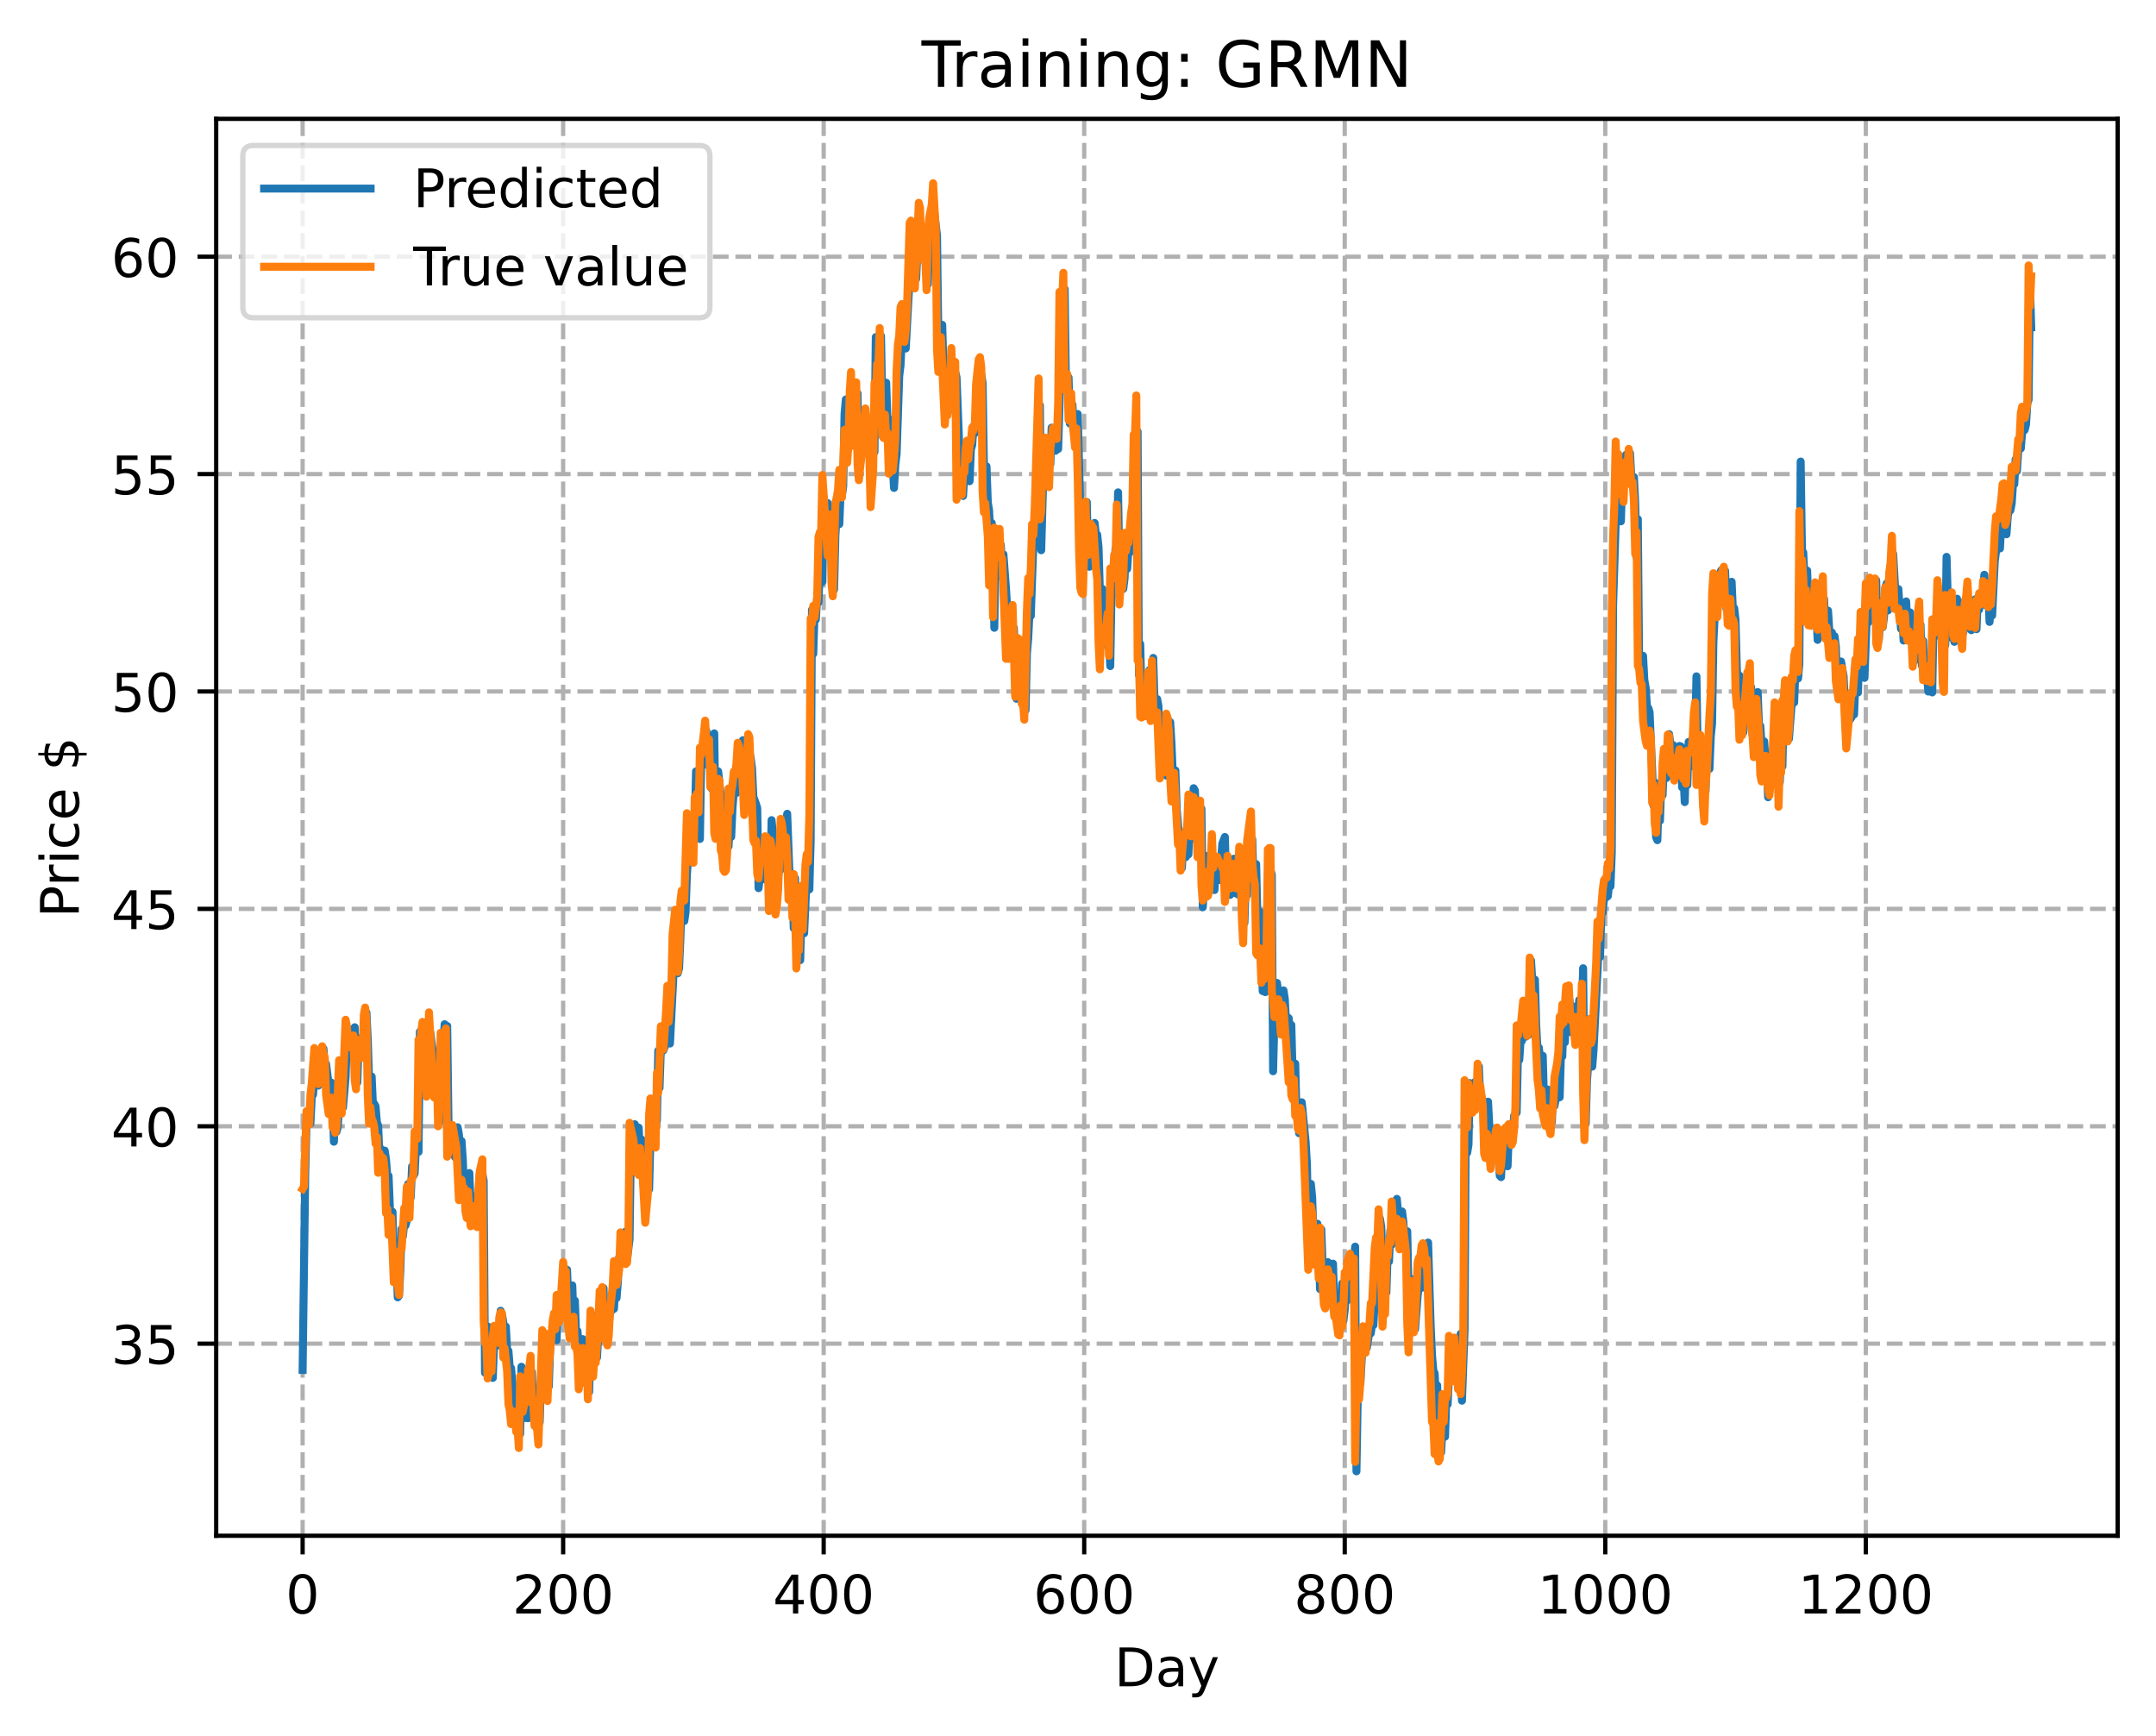 <?xml version="1.0" encoding="utf-8" standalone="no"?>
<!DOCTYPE svg PUBLIC "-//W3C//DTD SVG 1.1//EN"
  "http://www.w3.org/Graphics/SVG/1.1/DTD/svg11.dtd">
<!-- Created with matplotlib (https://matplotlib.org/) -->
<svg height="325.986pt" version="1.1" viewBox="0 0 404.923 325.986" width="404.923pt" xmlns="http://www.w3.org/2000/svg" xmlns:xlink="http://www.w3.org/1999/xlink">
 <defs>
  <style type="text/css">
*{stroke-linecap:butt;stroke-linejoin:round;}
  </style>
 </defs>
 <g id="figure_1">
  <g id="patch_1">
   <path d="M 0 325.986 
L 404.923 325.986 
L 404.923 0 
L 0 0 
z
" style="fill:#ffffff;"/>
  </g>
  <g id="axes_1">
   <g id="patch_2">
    <path d="M 40.603 288.43 
L 397.723 288.43 
L 397.723 22.318 
L 40.603 22.318 
z
" style="fill:#ffffff;"/>
   </g>
   <g id="matplotlib.axis_1">
    <g id="xtick_1">
     <g id="line2d_1">
      <path clip-path="url(#pb3cdf3ca27)" d="M 56.836 288.43 
L 56.836 22.318 
" style="fill:none;stroke:#b0b0b0;stroke-dasharray:2.96,1.28;stroke-dashoffset:0;stroke-width:0.8;"/>
     </g>
     <g id="line2d_2">
      <defs>
       <path d="M 0 0 
L 0 3.5 
" id="medb73b56e2" style="stroke:#000000;stroke-width:0.8;"/>
      </defs>
      <g>
       <use style="stroke:#000000;stroke-width:0.8;" x="56.836" xlink:href="#medb73b56e2" y="288.43"/>
      </g>
     </g>
     <g id="text_1">
      <!-- 0 -->
      <defs>
       <path d="M 31.781 66.406 
Q 24.172 66.406 20.328 58.906 
Q 16.5 51.422 16.5 36.375 
Q 16.5 21.391 20.328 13.891 
Q 24.172 6.391 31.781 6.391 
Q 39.453 6.391 43.281 13.891 
Q 47.125 21.391 47.125 36.375 
Q 47.125 51.422 43.281 58.906 
Q 39.453 66.406 31.781 66.406 
z
M 31.781 74.219 
Q 44.047 74.219 50.516 64.516 
Q 56.984 54.828 56.984 36.375 
Q 56.984 17.969 50.516 8.266 
Q 44.047 -1.422 31.781 -1.422 
Q 19.531 -1.422 13.062 8.266 
Q 6.594 17.969 6.594 36.375 
Q 6.594 54.828 13.062 64.516 
Q 19.531 74.219 31.781 74.219 
z
" id="DejaVuSans-48"/>
      </defs>
      <g transform="translate(53.655 303.029)scale(0.1 -0.1)">
       <use xlink:href="#DejaVuSans-48"/>
      </g>
     </g>
    </g>
    <g id="xtick_2">
     <g id="line2d_3">
      <path clip-path="url(#pb3cdf3ca27)" d="M 105.766 288.43 
L 105.766 22.318 
" style="fill:none;stroke:#b0b0b0;stroke-dasharray:2.96,1.28;stroke-dashoffset:0;stroke-width:0.8;"/>
     </g>
     <g id="line2d_4">
      <g>
       <use style="stroke:#000000;stroke-width:0.8;" x="105.766" xlink:href="#medb73b56e2" y="288.43"/>
      </g>
     </g>
     <g id="text_2">
      <!-- 200 -->
      <defs>
       <path d="M 19.188 8.297 
L 53.609 8.297 
L 53.609 0 
L 7.328 0 
L 7.328 8.297 
Q 12.938 14.109 22.625 23.891 
Q 32.328 33.688 34.812 36.531 
Q 39.547 41.844 41.422 45.531 
Q 43.312 49.219 43.312 52.781 
Q 43.312 58.594 39.234 62.25 
Q 35.156 65.922 28.609 65.922 
Q 23.969 65.922 18.812 64.312 
Q 13.672 62.703 7.812 59.422 
L 7.812 69.391 
Q 13.766 71.781 18.938 73 
Q 24.125 74.219 28.422 74.219 
Q 39.75 74.219 46.484 68.547 
Q 53.219 62.891 53.219 53.422 
Q 53.219 48.922 51.531 44.891 
Q 49.859 40.875 45.406 35.406 
Q 44.188 33.984 37.641 27.219 
Q 31.109 20.453 19.188 8.297 
z
" id="DejaVuSans-50"/>
      </defs>
      <g transform="translate(96.223 303.029)scale(0.1 -0.1)">
       <use xlink:href="#DejaVuSans-50"/>
       <use x="63.623" xlink:href="#DejaVuSans-48"/>
       <use x="127.246" xlink:href="#DejaVuSans-48"/>
      </g>
     </g>
    </g>
    <g id="xtick_3">
     <g id="line2d_5">
      <path clip-path="url(#pb3cdf3ca27)" d="M 154.697 288.43 
L 154.697 22.318 
" style="fill:none;stroke:#b0b0b0;stroke-dasharray:2.96,1.28;stroke-dashoffset:0;stroke-width:0.8;"/>
     </g>
     <g id="line2d_6">
      <g>
       <use style="stroke:#000000;stroke-width:0.8;" x="154.697" xlink:href="#medb73b56e2" y="288.43"/>
      </g>
     </g>
     <g id="text_3">
      <!-- 400 -->
      <defs>
       <path d="M 37.797 64.312 
L 12.891 25.391 
L 37.797 25.391 
z
M 35.203 72.906 
L 47.609 72.906 
L 47.609 25.391 
L 58.016 25.391 
L 58.016 17.188 
L 47.609 17.188 
L 47.609 0 
L 37.797 0 
L 37.797 17.188 
L 4.891 17.188 
L 4.891 26.703 
z
" id="DejaVuSans-52"/>
      </defs>
      <g transform="translate(145.153 303.029)scale(0.1 -0.1)">
       <use xlink:href="#DejaVuSans-52"/>
       <use x="63.623" xlink:href="#DejaVuSans-48"/>
       <use x="127.246" xlink:href="#DejaVuSans-48"/>
      </g>
     </g>
    </g>
    <g id="xtick_4">
     <g id="line2d_7">
      <path clip-path="url(#pb3cdf3ca27)" d="M 203.628 288.43 
L 203.628 22.318 
" style="fill:none;stroke:#b0b0b0;stroke-dasharray:2.96,1.28;stroke-dashoffset:0;stroke-width:0.8;"/>
     </g>
     <g id="line2d_8">
      <g>
       <use style="stroke:#000000;stroke-width:0.8;" x="203.628" xlink:href="#medb73b56e2" y="288.43"/>
      </g>
     </g>
     <g id="text_4">
      <!-- 600 -->
      <defs>
       <path d="M 33.016 40.375 
Q 26.375 40.375 22.484 35.828 
Q 18.609 31.297 18.609 23.391 
Q 18.609 15.531 22.484 10.953 
Q 26.375 6.391 33.016 6.391 
Q 39.656 6.391 43.531 10.953 
Q 47.406 15.531 47.406 23.391 
Q 47.406 31.297 43.531 35.828 
Q 39.656 40.375 33.016 40.375 
z
M 52.594 71.297 
L 52.594 62.312 
Q 48.875 64.062 45.094 64.984 
Q 41.312 65.922 37.594 65.922 
Q 27.828 65.922 22.672 59.328 
Q 17.531 52.734 16.797 39.406 
Q 19.672 43.656 24.016 45.922 
Q 28.375 48.188 33.594 48.188 
Q 44.578 48.188 50.953 41.516 
Q 57.328 34.859 57.328 23.391 
Q 57.328 12.156 50.688 5.359 
Q 44.047 -1.422 33.016 -1.422 
Q 20.359 -1.422 13.672 8.266 
Q 6.984 17.969 6.984 36.375 
Q 6.984 53.656 15.188 63.938 
Q 23.391 74.219 37.203 74.219 
Q 40.922 74.219 44.703 73.484 
Q 48.484 72.75 52.594 71.297 
z
" id="DejaVuSans-54"/>
      </defs>
      <g transform="translate(194.084 303.029)scale(0.1 -0.1)">
       <use xlink:href="#DejaVuSans-54"/>
       <use x="63.623" xlink:href="#DejaVuSans-48"/>
       <use x="127.246" xlink:href="#DejaVuSans-48"/>
      </g>
     </g>
    </g>
    <g id="xtick_5">
     <g id="line2d_9">
      <path clip-path="url(#pb3cdf3ca27)" d="M 252.558 288.43 
L 252.558 22.318 
" style="fill:none;stroke:#b0b0b0;stroke-dasharray:2.96,1.28;stroke-dashoffset:0;stroke-width:0.8;"/>
     </g>
     <g id="line2d_10">
      <g>
       <use style="stroke:#000000;stroke-width:0.8;" x="252.558" xlink:href="#medb73b56e2" y="288.43"/>
      </g>
     </g>
     <g id="text_5">
      <!-- 800 -->
      <defs>
       <path d="M 31.781 34.625 
Q 24.75 34.625 20.719 30.859 
Q 16.703 27.094 16.703 20.516 
Q 16.703 13.922 20.719 10.156 
Q 24.75 6.391 31.781 6.391 
Q 38.812 6.391 42.859 10.172 
Q 46.922 13.969 46.922 20.516 
Q 46.922 27.094 42.891 30.859 
Q 38.875 34.625 31.781 34.625 
z
M 21.922 38.812 
Q 15.578 40.375 12.031 44.719 
Q 8.5 49.078 8.5 55.328 
Q 8.5 64.062 14.719 69.141 
Q 20.953 74.219 31.781 74.219 
Q 42.672 74.219 48.875 69.141 
Q 55.078 64.062 55.078 55.328 
Q 55.078 49.078 51.531 44.719 
Q 48 40.375 41.703 38.812 
Q 48.828 37.156 52.797 32.312 
Q 56.781 27.484 56.781 20.516 
Q 56.781 9.906 50.312 4.234 
Q 43.844 -1.422 31.781 -1.422 
Q 19.734 -1.422 13.25 4.234 
Q 6.781 9.906 6.781 20.516 
Q 6.781 27.484 10.781 32.312 
Q 14.797 37.156 21.922 38.812 
z
M 18.312 54.391 
Q 18.312 48.734 21.844 45.562 
Q 25.391 42.391 31.781 42.391 
Q 38.141 42.391 41.719 45.562 
Q 45.312 48.734 45.312 54.391 
Q 45.312 60.062 41.719 63.234 
Q 38.141 66.406 31.781 66.406 
Q 25.391 66.406 21.844 63.234 
Q 18.312 60.062 18.312 54.391 
z
" id="DejaVuSans-56"/>
      </defs>
      <g transform="translate(243.015 303.029)scale(0.1 -0.1)">
       <use xlink:href="#DejaVuSans-56"/>
       <use x="63.623" xlink:href="#DejaVuSans-48"/>
       <use x="127.246" xlink:href="#DejaVuSans-48"/>
      </g>
     </g>
    </g>
    <g id="xtick_6">
     <g id="line2d_11">
      <path clip-path="url(#pb3cdf3ca27)" d="M 301.489 288.43 
L 301.489 22.318 
" style="fill:none;stroke:#b0b0b0;stroke-dasharray:2.96,1.28;stroke-dashoffset:0;stroke-width:0.8;"/>
     </g>
     <g id="line2d_12">
      <g>
       <use style="stroke:#000000;stroke-width:0.8;" x="301.489" xlink:href="#medb73b56e2" y="288.43"/>
      </g>
     </g>
     <g id="text_6">
      <!-- 1000 -->
      <defs>
       <path d="M 12.406 8.297 
L 28.516 8.297 
L 28.516 63.922 
L 10.984 60.406 
L 10.984 69.391 
L 28.422 72.906 
L 38.281 72.906 
L 38.281 8.297 
L 54.391 8.297 
L 54.391 0 
L 12.406 0 
z
" id="DejaVuSans-49"/>
      </defs>
      <g transform="translate(288.764 303.029)scale(0.1 -0.1)">
       <use xlink:href="#DejaVuSans-49"/>
       <use x="63.623" xlink:href="#DejaVuSans-48"/>
       <use x="127.246" xlink:href="#DejaVuSans-48"/>
       <use x="190.869" xlink:href="#DejaVuSans-48"/>
      </g>
     </g>
    </g>
    <g id="xtick_7">
     <g id="line2d_13">
      <path clip-path="url(#pb3cdf3ca27)" d="M 350.419 288.43 
L 350.419 22.318 
" style="fill:none;stroke:#b0b0b0;stroke-dasharray:2.96,1.28;stroke-dashoffset:0;stroke-width:0.8;"/>
     </g>
     <g id="line2d_14">
      <g>
       <use style="stroke:#000000;stroke-width:0.8;" x="350.419" xlink:href="#medb73b56e2" y="288.43"/>
      </g>
     </g>
     <g id="text_7">
      <!-- 1200 -->
      <g transform="translate(337.694 303.029)scale(0.1 -0.1)">
       <use xlink:href="#DejaVuSans-49"/>
       <use x="63.623" xlink:href="#DejaVuSans-50"/>
       <use x="127.246" xlink:href="#DejaVuSans-48"/>
       <use x="190.869" xlink:href="#DejaVuSans-48"/>
      </g>
     </g>
    </g>
    <g id="text_8">
     <!-- Day -->
     <defs>
      <path d="M 19.672 64.797 
L 19.672 8.109 
L 31.594 8.109 
Q 46.688 8.109 53.688 14.938 
Q 60.688 21.781 60.688 36.531 
Q 60.688 51.172 53.688 57.984 
Q 46.688 64.797 31.594 64.797 
z
M 9.812 72.906 
L 30.078 72.906 
Q 51.266 72.906 61.172 64.094 
Q 71.094 55.281 71.094 36.531 
Q 71.094 17.672 61.125 8.828 
Q 51.172 0 30.078 0 
L 9.812 0 
z
" id="DejaVuSans-68"/>
      <path d="M 34.281 27.484 
Q 23.391 27.484 19.188 25 
Q 14.984 22.516 14.984 16.5 
Q 14.984 11.719 18.141 8.906 
Q 21.297 6.109 26.703 6.109 
Q 34.188 6.109 38.703 11.406 
Q 43.219 16.703 43.219 25.484 
L 43.219 27.484 
z
M 52.203 31.203 
L 52.203 0 
L 43.219 0 
L 43.219 8.297 
Q 40.141 3.328 35.547 0.953 
Q 30.953 -1.422 24.312 -1.422 
Q 15.922 -1.422 10.953 3.297 
Q 6 8.016 6 15.922 
Q 6 25.141 12.172 29.828 
Q 18.359 34.516 30.609 34.516 
L 43.219 34.516 
L 43.219 35.406 
Q 43.219 41.609 39.141 45 
Q 35.062 48.391 27.688 48.391 
Q 23 48.391 18.547 47.266 
Q 14.109 46.141 10.016 43.891 
L 10.016 52.203 
Q 14.938 54.109 19.578 55.047 
Q 24.219 56 28.609 56 
Q 40.484 56 46.344 49.844 
Q 52.203 43.703 52.203 31.203 
z
" id="DejaVuSans-97"/>
      <path d="M 32.172 -5.078 
Q 28.375 -14.844 24.75 -17.812 
Q 21.141 -20.797 15.094 -20.797 
L 7.906 -20.797 
L 7.906 -13.281 
L 13.188 -13.281 
Q 16.891 -13.281 18.938 -11.516 
Q 21 -9.766 23.484 -3.219 
L 25.094 0.875 
L 2.984 54.688 
L 12.5 54.688 
L 29.594 11.922 
L 46.688 54.688 
L 56.203 54.688 
z
" id="DejaVuSans-121"/>
     </defs>
     <g transform="translate(209.29 316.707)scale(0.1 -0.1)">
      <use xlink:href="#DejaVuSans-68"/>
      <use x="77.002" xlink:href="#DejaVuSans-97"/>
      <use x="138.281" xlink:href="#DejaVuSans-121"/>
     </g>
    </g>
   </g>
   <g id="matplotlib.axis_2">
    <g id="ytick_1">
     <g id="line2d_15">
      <path clip-path="url(#pb3cdf3ca27)" d="M 40.603 252.355 
L 397.723 252.355 
" style="fill:none;stroke:#b0b0b0;stroke-dasharray:2.96,1.28;stroke-dashoffset:0;stroke-width:0.8;"/>
     </g>
     <g id="line2d_16">
      <defs>
       <path d="M 0 0 
L -3.5 0 
" id="mb2951589f2" style="stroke:#000000;stroke-width:0.8;"/>
      </defs>
      <g>
       <use style="stroke:#000000;stroke-width:0.8;" x="40.603" xlink:href="#mb2951589f2" y="252.355"/>
      </g>
     </g>
     <g id="text_9">
      <!-- 35 -->
      <defs>
       <path d="M 40.578 39.312 
Q 47.656 37.797 51.625 33 
Q 55.609 28.219 55.609 21.188 
Q 55.609 10.406 48.188 4.484 
Q 40.766 -1.422 27.094 -1.422 
Q 22.516 -1.422 17.656 -0.516 
Q 12.797 0.391 7.625 2.203 
L 7.625 11.719 
Q 11.719 9.328 16.594 8.109 
Q 21.484 6.891 26.812 6.891 
Q 36.078 6.891 40.938 10.547 
Q 45.797 14.203 45.797 21.188 
Q 45.797 27.641 41.281 31.266 
Q 36.766 34.906 28.719 34.906 
L 20.219 34.906 
L 20.219 43.016 
L 29.109 43.016 
Q 36.375 43.016 40.234 45.922 
Q 44.094 48.828 44.094 54.297 
Q 44.094 59.906 40.109 62.906 
Q 36.141 65.922 28.719 65.922 
Q 24.656 65.922 20.016 65.031 
Q 15.375 64.156 9.812 62.312 
L 9.812 71.094 
Q 15.438 72.656 20.344 73.438 
Q 25.25 74.219 29.594 74.219 
Q 40.828 74.219 47.359 69.109 
Q 53.906 64.016 53.906 55.328 
Q 53.906 49.266 50.438 45.094 
Q 46.969 40.922 40.578 39.312 
z
" id="DejaVuSans-51"/>
       <path d="M 10.797 72.906 
L 49.516 72.906 
L 49.516 64.594 
L 19.828 64.594 
L 19.828 46.734 
Q 21.969 47.469 24.109 47.828 
Q 26.266 48.188 28.422 48.188 
Q 40.625 48.188 47.75 41.5 
Q 54.891 34.812 54.891 23.391 
Q 54.891 11.625 47.562 5.094 
Q 40.234 -1.422 26.906 -1.422 
Q 22.312 -1.422 17.547 -0.641 
Q 12.797 0.141 7.719 1.703 
L 7.719 11.625 
Q 12.109 9.234 16.797 8.062 
Q 21.484 6.891 26.703 6.891 
Q 35.156 6.891 40.078 11.328 
Q 45.016 15.766 45.016 23.391 
Q 45.016 31 40.078 35.438 
Q 35.156 39.891 26.703 39.891 
Q 22.75 39.891 18.812 39.016 
Q 14.891 38.141 10.797 36.281 
z
" id="DejaVuSans-53"/>
      </defs>
      <g transform="translate(20.878 256.155)scale(0.1 -0.1)">
       <use xlink:href="#DejaVuSans-51"/>
       <use x="63.623" xlink:href="#DejaVuSans-53"/>
      </g>
     </g>
    </g>
    <g id="ytick_2">
     <g id="line2d_17">
      <path clip-path="url(#pb3cdf3ca27)" d="M 40.603 211.527 
L 397.723 211.527 
" style="fill:none;stroke:#b0b0b0;stroke-dasharray:2.96,1.28;stroke-dashoffset:0;stroke-width:0.8;"/>
     </g>
     <g id="line2d_18">
      <g>
       <use style="stroke:#000000;stroke-width:0.8;" x="40.603" xlink:href="#mb2951589f2" y="211.527"/>
      </g>
     </g>
     <g id="text_10">
      <!-- 40 -->
      <g transform="translate(20.878 215.326)scale(0.1 -0.1)">
       <use xlink:href="#DejaVuSans-52"/>
       <use x="63.623" xlink:href="#DejaVuSans-48"/>
      </g>
     </g>
    </g>
    <g id="ytick_3">
     <g id="line2d_19">
      <path clip-path="url(#pb3cdf3ca27)" d="M 40.603 170.699 
L 397.723 170.699 
" style="fill:none;stroke:#b0b0b0;stroke-dasharray:2.96,1.28;stroke-dashoffset:0;stroke-width:0.8;"/>
     </g>
     <g id="line2d_20">
      <g>
       <use style="stroke:#000000;stroke-width:0.8;" x="40.603" xlink:href="#mb2951589f2" y="170.699"/>
      </g>
     </g>
     <g id="text_11">
      <!-- 45 -->
      <g transform="translate(20.878 174.498)scale(0.1 -0.1)">
       <use xlink:href="#DejaVuSans-52"/>
       <use x="63.623" xlink:href="#DejaVuSans-53"/>
      </g>
     </g>
    </g>
    <g id="ytick_4">
     <g id="line2d_21">
      <path clip-path="url(#pb3cdf3ca27)" d="M 40.603 129.871 
L 397.723 129.871 
" style="fill:none;stroke:#b0b0b0;stroke-dasharray:2.96,1.28;stroke-dashoffset:0;stroke-width:0.8;"/>
     </g>
     <g id="line2d_22">
      <g>
       <use style="stroke:#000000;stroke-width:0.8;" x="40.603" xlink:href="#mb2951589f2" y="129.871"/>
      </g>
     </g>
     <g id="text_12">
      <!-- 50 -->
      <g transform="translate(20.878 133.67)scale(0.1 -0.1)">
       <use xlink:href="#DejaVuSans-53"/>
       <use x="63.623" xlink:href="#DejaVuSans-48"/>
      </g>
     </g>
    </g>
    <g id="ytick_5">
     <g id="line2d_23">
      <path clip-path="url(#pb3cdf3ca27)" d="M 40.603 89.042 
L 397.723 89.042 
" style="fill:none;stroke:#b0b0b0;stroke-dasharray:2.96,1.28;stroke-dashoffset:0;stroke-width:0.8;"/>
     </g>
     <g id="line2d_24">
      <g>
       <use style="stroke:#000000;stroke-width:0.8;" x="40.603" xlink:href="#mb2951589f2" y="89.042"/>
      </g>
     </g>
     <g id="text_13">
      <!-- 55 -->
      <g transform="translate(20.878 92.842)scale(0.1 -0.1)">
       <use xlink:href="#DejaVuSans-53"/>
       <use x="63.623" xlink:href="#DejaVuSans-53"/>
      </g>
     </g>
    </g>
    <g id="ytick_6">
     <g id="line2d_25">
      <path clip-path="url(#pb3cdf3ca27)" d="M 40.603 48.214 
L 397.723 48.214 
" style="fill:none;stroke:#b0b0b0;stroke-dasharray:2.96,1.28;stroke-dashoffset:0;stroke-width:0.8;"/>
     </g>
     <g id="line2d_26">
      <g>
       <use style="stroke:#000000;stroke-width:0.8;" x="40.603" xlink:href="#mb2951589f2" y="48.214"/>
      </g>
     </g>
     <g id="text_14">
      <!-- 60 -->
      <g transform="translate(20.878 52.013)scale(0.1 -0.1)">
       <use xlink:href="#DejaVuSans-54"/>
       <use x="63.623" xlink:href="#DejaVuSans-48"/>
      </g>
     </g>
    </g>
    <g id="text_15">
     <!-- Price $ -->
     <defs>
      <path d="M 19.672 64.797 
L 19.672 37.406 
L 32.078 37.406 
Q 38.969 37.406 42.719 40.969 
Q 46.484 44.531 46.484 51.125 
Q 46.484 57.672 42.719 61.234 
Q 38.969 64.797 32.078 64.797 
z
M 9.812 72.906 
L 32.078 72.906 
Q 44.344 72.906 50.609 67.359 
Q 56.891 61.812 56.891 51.125 
Q 56.891 40.328 50.609 34.812 
Q 44.344 29.297 32.078 29.297 
L 19.672 29.297 
L 19.672 0 
L 9.812 0 
z
" id="DejaVuSans-80"/>
      <path d="M 41.109 46.297 
Q 39.594 47.172 37.812 47.578 
Q 36.031 48 33.891 48 
Q 26.266 48 22.188 43.047 
Q 18.109 38.094 18.109 28.812 
L 18.109 0 
L 9.078 0 
L 9.078 54.688 
L 18.109 54.688 
L 18.109 46.188 
Q 20.953 51.172 25.484 53.578 
Q 30.031 56 36.531 56 
Q 37.453 56 38.578 55.875 
Q 39.703 55.766 41.062 55.516 
z
" id="DejaVuSans-114"/>
      <path d="M 9.422 54.688 
L 18.406 54.688 
L 18.406 0 
L 9.422 0 
z
M 9.422 75.984 
L 18.406 75.984 
L 18.406 64.594 
L 9.422 64.594 
z
" id="DejaVuSans-105"/>
      <path d="M 48.781 52.594 
L 48.781 44.188 
Q 44.969 46.297 41.141 47.344 
Q 37.312 48.391 33.406 48.391 
Q 24.656 48.391 19.812 42.844 
Q 14.984 37.312 14.984 27.297 
Q 14.984 17.281 19.812 11.734 
Q 24.656 6.203 33.406 6.203 
Q 37.312 6.203 41.141 7.25 
Q 44.969 8.297 48.781 10.406 
L 48.781 2.094 
Q 45.016 0.344 40.984 -0.531 
Q 36.969 -1.422 32.422 -1.422 
Q 20.062 -1.422 12.781 6.344 
Q 5.516 14.109 5.516 27.297 
Q 5.516 40.672 12.859 48.328 
Q 20.219 56 33.016 56 
Q 37.156 56 41.109 55.141 
Q 45.062 54.297 48.781 52.594 
z
" id="DejaVuSans-99"/>
      <path d="M 56.203 29.594 
L 56.203 25.203 
L 14.891 25.203 
Q 15.484 15.922 20.484 11.062 
Q 25.484 6.203 34.422 6.203 
Q 39.594 6.203 44.453 7.469 
Q 49.312 8.734 54.109 11.281 
L 54.109 2.781 
Q 49.266 0.734 44.188 -0.344 
Q 39.109 -1.422 33.891 -1.422 
Q 20.797 -1.422 13.156 6.188 
Q 5.516 13.812 5.516 26.812 
Q 5.516 40.234 12.766 48.109 
Q 20.016 56 32.328 56 
Q 43.359 56 49.781 48.891 
Q 56.203 41.797 56.203 29.594 
z
M 47.219 32.234 
Q 47.125 39.594 43.094 43.984 
Q 39.062 48.391 32.422 48.391 
Q 24.906 48.391 20.391 44.141 
Q 15.875 39.891 15.188 32.172 
z
" id="DejaVuSans-101"/>
      <path id="DejaVuSans-32"/>
      <path d="M 33.797 -14.703 
L 28.906 -14.703 
L 28.859 0 
Q 23.734 0.094 18.609 1.188 
Q 13.484 2.297 8.297 4.5 
L 8.297 13.281 
Q 13.281 10.156 18.375 8.562 
Q 23.484 6.984 28.906 6.938 
L 28.906 29.203 
Q 18.109 30.953 13.203 35.156 
Q 8.297 39.359 8.297 46.688 
Q 8.297 54.641 13.625 59.219 
Q 18.953 63.812 28.906 64.5 
L 28.906 75.984 
L 33.797 75.984 
L 33.797 64.656 
Q 38.328 64.453 42.578 63.688 
Q 46.828 62.938 50.875 61.625 
L 50.875 53.078 
Q 46.828 55.125 42.547 56.25 
Q 38.281 57.375 33.797 57.562 
L 33.797 36.719 
Q 44.875 35.016 50.094 30.609 
Q 55.328 26.219 55.328 18.609 
Q 55.328 10.359 49.781 5.594 
Q 44.234 0.828 33.797 0.094 
z
M 28.906 37.594 
L 28.906 57.625 
Q 23.25 56.984 20.266 54.391 
Q 17.281 51.812 17.281 47.516 
Q 17.281 43.312 20.031 40.969 
Q 22.797 38.625 28.906 37.594 
z
M 33.797 28.219 
L 33.797 7.078 
Q 39.984 7.906 43.141 10.594 
Q 46.297 13.281 46.297 17.672 
Q 46.297 21.969 43.281 24.5 
Q 40.281 27.047 33.797 28.219 
z
" id="DejaVuSans-36"/>
     </defs>
     <g transform="translate(14.798 172.342)rotate(-90)scale(0.1 -0.1)">
      <use xlink:href="#DejaVuSans-80"/>
      <use x="58.553" xlink:href="#DejaVuSans-114"/>
      <use x="99.666" xlink:href="#DejaVuSans-105"/>
      <use x="127.449" xlink:href="#DejaVuSans-99"/>
      <use x="182.43" xlink:href="#DejaVuSans-101"/>
      <use x="243.953" xlink:href="#DejaVuSans-32"/>
      <use x="275.74" xlink:href="#DejaVuSans-36"/>
     </g>
    </g>
   </g>
   <g id="line2d_27">
    <path clip-path="url(#pb3cdf3ca27)" d="M 56.836 257.29 
L 57.325 220.597 
L 57.57 210.551 
L 57.814 210.968 
L 58.059 210.4 
L 58.304 211.039 
L 58.548 205.975 
L 58.793 205.583 
L 59.282 198.418 
L 59.527 202.165 
L 59.772 203.897 
L 60.016 200.396 
L 60.261 199.768 
L 60.506 201.15 
L 60.75 196.958 
L 60.995 200.536 
L 61.24 199.811 
L 61.729 203.722 
L 61.974 205.27 
L 62.218 203.323 
L 62.463 206.114 
L 62.708 214.428 
L 62.952 208.625 
L 63.197 212.564 
L 63.441 211.669 
L 63.931 202.292 
L 64.175 208.22 
L 64.42 207.995 
L 64.909 202.276 
L 65.154 195.275 
L 65.399 195.362 
L 65.643 197.385 
L 65.888 193.439 
L 66.133 195.747 
L 66.377 193.675 
L 66.622 192.929 
L 66.867 202.409 
L 67.111 203.303 
L 67.356 195.365 
L 67.601 196.18 
L 67.845 194.881 
L 68.09 196.614 
L 68.335 196.27 
L 68.579 191.166 
L 68.824 190.179 
L 69.069 195.183 
L 69.313 202.744 
L 69.558 206.322 
L 69.802 202.189 
L 70.047 207.584 
L 70.292 207.326 
L 70.536 207.787 
L 70.781 210.756 
L 71.026 211.421 
L 71.27 217.446 
L 71.515 215.752 
L 71.76 219.81 
L 72.004 216.893 
L 72.249 216.1 
L 72.494 217.767 
L 72.738 220.886 
L 72.983 220.857 
L 73.228 226.968 
L 73.472 228.884 
L 73.717 227.594 
L 73.962 236.436 
L 74.206 238.899 
L 74.451 236.177 
L 74.696 243.655 
L 74.94 243.348 
L 75.185 238.684 
L 75.429 230.814 
L 75.674 232.162 
L 75.919 229.742 
L 76.163 230.147 
L 76.408 229.171 
L 76.653 222.38 
L 76.897 224.272 
L 77.142 224.901 
L 77.387 219.082 
L 77.631 220.841 
L 77.876 220.412 
L 78.121 215.298 
L 78.365 215.128 
L 78.61 216.334 
L 78.855 193.775 
L 79.099 198.18 
L 79.344 194.294 
L 79.589 192.998 
L 79.833 203.253 
L 80.078 200.442 
L 80.323 204.773 
L 80.812 193.9 
L 81.301 197.668 
L 81.546 202.248 
L 81.79 200.587 
L 82.035 199.919 
L 82.28 198.532 
L 82.524 210.735 
L 82.769 205.166 
L 83.014 194.321 
L 83.258 196.648 
L 83.503 192.363 
L 83.748 194.769 
L 83.992 192.688 
L 84.237 211.339 
L 84.482 211.346 
L 84.726 213.595 
L 84.971 213.203 
L 85.216 214.556 
L 85.46 217.313 
L 85.705 213.566 
L 85.95 211.712 
L 86.194 213.114 
L 86.439 216.133 
L 86.684 214.292 
L 86.928 217.97 
L 87.173 224.424 
L 87.417 222.366 
L 87.662 227.058 
L 87.907 225.878 
L 88.151 220.315 
L 88.396 226.41 
L 88.885 224.689 
L 89.375 228.536 
L 89.619 227.152 
L 89.864 228.108 
L 90.109 220.45 
L 90.353 221.168 
L 90.598 220.455 
L 90.843 221.787 
L 91.087 257.825 
L 91.577 249.123 
L 91.821 250.609 
L 92.066 251.198 
L 92.311 252.724 
L 92.555 258.793 
L 92.8 251.815 
L 93.044 251.802 
L 93.289 252.774 
L 93.534 249.166 
L 93.778 251.962 
L 94.023 246.18 
L 94.268 246.901 
L 94.512 248.183 
L 94.757 252.103 
L 95.002 249.148 
L 95.246 253.595 
L 95.491 253.716 
L 95.736 256.792 
L 95.98 256.944 
L 96.225 259.642 
L 96.47 260.352 
L 96.959 268.248 
L 97.204 268.259 
L 97.448 265.596 
L 97.693 269.297 
L 97.938 256.691 
L 98.182 263.781 
L 98.427 263.434 
L 98.672 266.324 
L 98.916 265.799 
L 99.161 266.366 
L 99.405 258.027 
L 99.65 258.285 
L 99.895 257.695 
L 100.139 264.453 
L 100.384 261.859 
L 100.629 267.947 
L 100.873 262.558 
L 101.118 267.366 
L 101.363 267.105 
L 101.607 259.445 
L 102.097 250.877 
L 102.341 256.503 
L 102.586 250.742 
L 103.075 260.397 
L 103.32 252.977 
L 103.565 251.246 
L 103.809 251.767 
L 104.299 249.689 
L 104.543 251.702 
L 104.788 244.247 
L 105.032 247.979 
L 105.277 245.528 
L 105.522 246.11 
L 105.766 243.981 
L 106.011 240.567 
L 106.256 241.863 
L 106.5 238.475 
L 106.745 244.976 
L 107.234 246.774 
L 107.479 241.41 
L 107.724 248.185 
L 107.968 244.276 
L 108.213 251.004 
L 108.458 249.983 
L 108.947 256.407 
L 109.436 251.498 
L 109.681 252.796 
L 109.926 258.994 
L 110.17 257.178 
L 110.415 253.138 
L 110.66 261.403 
L 110.904 251.386 
L 111.149 246.883 
L 111.393 253.238 
L 111.638 256.049 
L 111.883 251.265 
L 112.127 254.968 
L 112.372 250.573 
L 112.617 249.176 
L 112.861 245.514 
L 113.106 245.902 
L 113.351 241.924 
L 113.595 249.391 
L 113.84 249.754 
L 114.085 245.303 
L 114.329 249.079 
L 114.574 246.28 
L 114.819 246.209 
L 115.063 244.234 
L 115.308 245.819 
L 115.553 241.797 
L 115.797 243.803 
L 116.042 240.689 
L 116.287 236.136 
L 116.531 236.743 
L 116.776 233.083 
L 117.02 234.669 
L 117.265 234.281 
L 117.51 231.297 
L 117.754 236.642 
L 118.244 232.719 
L 118.488 214.988 
L 118.733 216.579 
L 119.222 211.149 
L 119.712 213.355 
L 119.956 211.786 
L 120.201 217.382 
L 120.446 213.978 
L 120.69 219.126 
L 120.935 219.226 
L 121.18 222.392 
L 121.424 223.51 
L 121.669 221.832 
L 121.914 223.358 
L 122.158 213.748 
L 122.403 211.432 
L 122.648 211.651 
L 122.892 209.103 
L 123.137 211.526 
L 123.381 210.398 
L 123.626 197.344 
L 123.871 204.339 
L 124.115 197.028 
L 124.36 195.266 
L 124.605 197.271 
L 124.849 196.584 
L 125.094 192.091 
L 125.583 187.819 
L 125.828 195.991 
L 126.807 176.643 
L 127.051 175.162 
L 127.296 182.797 
L 127.541 181.855 
L 127.785 176.273 
L 128.03 168.131 
L 128.275 169.441 
L 128.519 172.977 
L 128.764 171.261 
L 129.008 164.286 
L 129.253 160.859 
L 129.498 160.55 
L 129.742 154.451 
L 129.987 157.479 
L 130.232 158.208 
L 130.476 155.677 
L 130.721 144.872 
L 131.455 157.564 
L 131.7 141.804 
L 131.944 143.745 
L 132.189 139.966 
L 132.434 139.244 
L 132.678 137.315 
L 132.923 143.721 
L 133.168 139.833 
L 133.412 139.792 
L 133.657 148.101 
L 134.146 137.733 
L 134.391 155.442 
L 134.636 155.177 
L 134.88 144.869 
L 135.369 149.324 
L 135.614 156.737 
L 135.859 155.148 
L 136.103 157.639 
L 136.348 157.163 
L 136.593 157.538 
L 136.837 158.969 
L 137.082 153.576 
L 137.327 157.179 
L 137.571 151.683 
L 137.816 148.76 
L 138.061 147.42 
L 138.305 148.938 
L 138.55 144.365 
L 139.039 142.657 
L 139.529 139.021 
L 140.018 148.284 
L 140.507 138.678 
L 140.752 141.18 
L 140.996 142.404 
L 141.241 144.291 
L 141.486 149.677 
L 141.975 150.97 
L 142.22 151.784 
L 142.464 166.808 
L 142.709 164.86 
L 142.954 160.895 
L 143.198 161.112 
L 143.688 165.164 
L 143.932 158.052 
L 144.177 159.212 
L 144.422 158.985 
L 144.666 167.095 
L 144.911 154.032 
L 145.156 156.531 
L 145.4 160.791 
L 145.89 165.196 
L 146.379 163.467 
L 146.624 163.311 
L 146.868 159.514 
L 147.113 160.352 
L 147.357 158.484 
L 147.602 154.649 
L 147.847 152.836 
L 148.336 165.799 
L 148.581 164.702 
L 148.825 165.019 
L 149.07 174.317 
L 149.315 164.924 
L 149.804 178.259 
L 150.049 174.419 
L 150.293 180.331 
L 150.538 169.755 
L 150.783 167.894 
L 151.027 175.278 
L 151.517 164.49 
L 151.761 163.523 
L 152.006 167.041 
L 152.251 157.872 
L 152.495 114.532 
L 152.74 122.789 
L 152.984 114.947 
L 153.229 116.357 
L 153.474 112.12 
L 153.718 113.152 
L 153.963 107.006 
L 154.208 106.054 
L 154.452 109.272 
L 154.697 93.373 
L 154.942 96.142 
L 155.186 95.953 
L 155.431 94.473 
L 155.676 97.709 
L 155.92 95.5 
L 156.165 97.287 
L 156.41 111.098 
L 156.654 110.711 
L 156.899 100.54 
L 157.144 96.736 
L 157.388 98.244 
L 157.633 98.442 
L 157.878 92.455 
L 158.122 93.103 
L 158.367 91.34 
L 158.612 77.789 
L 158.856 75.023 
L 159.101 83.97 
L 159.345 82.498 
L 159.59 80.082 
L 159.835 75.139 
L 160.079 74.706 
L 160.324 83.683 
L 160.569 83.337 
L 160.813 74.722 
L 161.058 73.882 
L 161.303 86.532 
L 161.547 87.326 
L 161.792 82.786 
L 162.281 84.621 
L 162.526 83.161 
L 162.771 80.859 
L 163.015 82.094 
L 163.26 79.641 
L 163.505 80.471 
L 163.749 88.445 
L 163.994 84.537 
L 164.239 84.885 
L 164.483 63.31 
L 164.728 74.595 
L 164.972 67.547 
L 165.217 71.918 
L 165.462 63.097 
L 165.706 75.512 
L 165.951 78.588 
L 166.196 78.439 
L 166.44 71.871 
L 166.685 79.306 
L 166.93 78.673 
L 167.174 88.406 
L 167.419 86.688 
L 167.664 87.31 
L 167.908 91.636 
L 168.153 87.287 
L 168.398 85.26 
L 168.887 70.602 
L 169.132 68.64 
L 169.376 63.247 
L 169.621 62.419 
L 169.866 63.049 
L 170.11 65.452 
L 171.089 47.686 
L 171.333 47.655 
L 171.578 48.002 
L 171.823 47.749 
L 172.067 52.39 
L 172.312 46.93 
L 172.557 44.753 
L 173.291 47.212 
L 173.535 44.113 
L 173.78 46.995 
L 174.025 47.678 
L 174.269 53.414 
L 174.514 44.8 
L 174.759 44.518 
L 175.003 44.548 
L 175.248 43.105 
L 175.493 40.148 
L 175.982 44.233 
L 176.227 62.828 
L 176.471 65.167 
L 176.96 61.005 
L 177.205 69.522 
L 177.45 71.711 
L 177.694 74.909 
L 177.939 70.59 
L 178.184 77.137 
L 178.428 71.142 
L 178.673 73.323 
L 178.918 69.908 
L 179.162 74.683 
L 179.407 69.883 
L 179.652 70.875 
L 180.386 89.496 
L 180.63 86.132 
L 180.875 93.151 
L 181.12 89.176 
L 181.609 86.797 
L 181.854 86.278 
L 182.098 90.377 
L 182.343 84.433 
L 182.588 83.596 
L 182.832 80.049 
L 183.077 81.372 
L 183.321 79.411 
L 183.566 72.804 
L 184.3 70.323 
L 184.545 71.98 
L 184.789 87.174 
L 185.034 91.956 
L 185.279 87.586 
L 185.523 94.399 
L 185.768 95.854 
L 186.013 101.471 
L 186.257 98.222 
L 186.502 100.937 
L 186.747 117.908 
L 186.991 102.052 
L 187.236 108.413 
L 187.481 102.652 
L 187.725 102.769 
L 187.97 102.353 
L 188.215 107.382 
L 188.459 104.123 
L 188.948 110.724 
L 189.193 114.738 
L 189.438 114.69 
L 189.682 121.974 
L 189.927 113.999 
L 190.172 118.311 
L 190.416 117.931 
L 190.906 131.239 
L 191.395 121.576 
L 191.64 130.834 
L 191.884 121.877 
L 192.129 132.42 
L 192.374 128.444 
L 192.618 133.358 
L 192.863 122.83 
L 193.108 119.978 
L 193.352 114.964 
L 193.597 115.675 
L 194.086 101.796 
L 194.331 101.131 
L 194.575 93.665 
L 194.82 90.089 
L 195.065 80.41 
L 195.309 76.136 
L 195.554 103.34 
L 196.043 85.805 
L 196.288 85.765 
L 196.533 85.922 
L 196.777 86.216 
L 197.267 87.201 
L 197.511 80.326 
L 197.756 80.984 
L 198.245 84.655 
L 198.49 80.471 
L 198.735 84.323 
L 198.979 76.266 
L 199.224 61.626 
L 199.469 61.452 
L 199.713 56.138 
L 199.958 54.285 
L 200.203 73.027 
L 200.447 71.169 
L 200.692 70.9 
L 200.936 79.551 
L 201.426 75.998 
L 201.67 80.897 
L 201.915 79.598 
L 202.16 79.484 
L 202.404 77.759 
L 203.138 104.651 
L 203.383 104.383 
L 203.628 102.977 
L 204.117 94.291 
L 204.362 106.32 
L 204.606 106.445 
L 205.096 98.564 
L 205.34 100.24 
L 205.585 98.218 
L 205.83 100.52 
L 206.074 100.423 
L 206.319 102.795 
L 206.808 118.962 
L 207.053 110.615 
L 207.542 121.104 
L 207.787 121.098 
L 208.031 118.414 
L 208.276 120.006 
L 208.521 125.098 
L 208.765 110.677 
L 209.01 111.664 
L 209.255 108.759 
L 209.499 103.1 
L 209.744 105.949 
L 209.989 92.473 
L 210.233 107.349 
L 210.478 109.703 
L 210.723 107.225 
L 210.967 110.595 
L 211.212 108.56 
L 211.457 102.709 
L 211.701 106.836 
L 211.946 103.095 
L 212.191 103.764 
L 212.435 99.856 
L 212.68 97.893 
L 212.924 97.864 
L 213.169 87.305 
L 213.658 81.038 
L 213.903 126.762 
L 214.148 120.95 
L 214.392 130.796 
L 214.637 131.51 
L 214.882 128.863 
L 215.126 132.485 
L 215.371 130.925 
L 215.86 125.863 
L 216.105 133.587 
L 216.35 134.82 
L 216.594 123.568 
L 216.839 131.965 
L 217.084 131.785 
L 217.328 131.285 
L 217.573 132.561 
L 217.818 144.392 
L 218.062 145.182 
L 218.307 140.871 
L 218.551 144.398 
L 218.796 141.168 
L 219.041 145.671 
L 219.285 135.09 
L 219.53 136.268 
L 219.775 135.624 
L 220.019 139.609 
L 220.264 145.43 
L 220.509 144.73 
L 220.753 144.696 
L 220.998 152.039 
L 221.977 163.001 
L 222.221 158.272 
L 222.466 159.205 
L 222.711 160.973 
L 222.955 160.602 
L 223.2 160.467 
L 223.445 154.451 
L 223.689 154.886 
L 223.934 157.553 
L 224.179 148.036 
L 224.423 148.489 
L 224.668 156.081 
L 224.912 152.678 
L 225.157 159.776 
L 225.646 151.89 
L 225.891 170.401 
L 226.136 166.967 
L 226.38 160.736 
L 226.625 164.081 
L 226.87 165.08 
L 227.114 163.996 
L 227.359 166.318 
L 227.604 164.953 
L 227.848 162.57 
L 228.093 167.164 
L 228.338 162.836 
L 228.582 162.149 
L 228.827 162.897 
L 229.072 165.282 
L 229.561 158.455 
L 230.05 157.198 
L 230.295 166.371 
L 230.784 162.159 
L 231.029 168.073 
L 231.273 166.575 
L 231.763 161.276 
L 232.007 167.756 
L 232.252 166.786 
L 232.497 167.992 
L 232.986 159.803 
L 233.231 163.538 
L 233.475 171.015 
L 233.72 173.316 
L 233.965 165.621 
L 234.209 168.156 
L 234.454 158.908 
L 234.699 157.205 
L 234.943 157.911 
L 235.188 157.598 
L 235.433 165.584 
L 235.922 162.292 
L 236.167 172.727 
L 236.411 171.696 
L 236.656 171.27 
L 236.9 175.153 
L 237.145 186.144 
L 237.39 182.933 
L 237.634 186.331 
L 237.879 180.256 
L 238.124 177.694 
L 238.368 162.494 
L 238.858 164.286 
L 239.102 201.194 
L 239.347 191.445 
L 239.836 184.605 
L 240.326 188.702 
L 240.57 192.748 
L 240.815 192.89 
L 241.06 186.012 
L 241.304 187.611 
L 241.549 192.278 
L 241.794 191.031 
L 242.038 191.234 
L 242.283 194.037 
L 242.527 192.5 
L 242.772 201.884 
L 243.017 203.66 
L 243.261 199.771 
L 243.506 209.671 
L 243.751 209.558 
L 243.995 212.836 
L 244.24 211.719 
L 244.485 207.026 
L 245.219 214.516 
L 245.463 218.726 
L 245.708 232.642 
L 246.197 222.344 
L 246.442 224.889 
L 246.687 232.061 
L 246.931 231.731 
L 247.176 235.479 
L 247.421 229.831 
L 247.665 232.375 
L 247.91 242.107 
L 248.155 230.893 
L 248.399 237.712 
L 248.644 238.297 
L 248.888 242.212 
L 249.133 240.83 
L 249.378 237.046 
L 249.622 237.974 
L 249.867 241.479 
L 250.112 242.463 
L 250.356 237.336 
L 250.601 245.56 
L 250.846 244.634 
L 251.09 244.392 
L 251.335 247.22 
L 251.58 248.466 
L 251.824 246.861 
L 252.069 241.071 
L 252.314 248.031 
L 252.558 246.013 
L 252.803 241.956 
L 253.048 244.241 
L 253.292 238.235 
L 253.537 238.868 
L 253.782 238.705 
L 254.026 240.079 
L 254.515 234.136 
L 254.76 276.334 
L 255.005 261.884 
L 255.249 260.082 
L 255.494 259.829 
L 255.983 251.081 
L 256.228 250.977 
L 256.473 252.98 
L 256.717 253.137 
L 257.207 249.917 
L 257.451 250.407 
L 257.696 248.567 
L 257.941 248.893 
L 258.43 239.627 
L 258.675 237.576 
L 258.919 237.733 
L 259.164 228.849 
L 259.409 230.343 
L 259.898 241.416 
L 260.143 238.512 
L 260.387 242.758 
L 260.632 234.943 
L 260.876 236.92 
L 261.121 231.108 
L 261.366 233.793 
L 261.61 227.238 
L 261.855 229.867 
L 262.1 228.888 
L 262.344 225.167 
L 262.589 227.912 
L 262.834 232.975 
L 263.078 232.407 
L 263.323 227.528 
L 263.568 229.484 
L 263.812 233.423 
L 264.302 231.246 
L 264.546 242.852 
L 264.791 246.731 
L 265.036 241.22 
L 265.28 240.267 
L 265.525 248.935 
L 265.77 249.631 
L 266.259 243.285 
L 266.503 241.313 
L 266.748 240.939 
L 266.993 241.873 
L 267.237 235.178 
L 267.482 235.223 
L 267.727 237.882 
L 267.971 238.889 
L 268.216 233.372 
L 268.705 249.239 
L 268.95 254.549 
L 269.195 257.423 
L 269.439 257.907 
L 269.684 262.378 
L 269.929 260.192 
L 270.173 272.627 
L 270.418 271.615 
L 270.663 272.765 
L 271.152 263.654 
L 271.397 269.826 
L 271.641 262.324 
L 271.886 263.749 
L 272.375 253.387 
L 272.864 258.871 
L 273.354 252.094 
L 273.598 257.687 
L 273.843 257.188 
L 274.088 257.059 
L 274.332 250.503 
L 274.577 263.064 
L 275.066 249.747 
L 275.311 206.835 
L 275.556 216.504 
L 275.8 214.976 
L 276.045 203.409 
L 276.29 207.804 
L 276.534 207.658 
L 276.779 206.436 
L 277.024 203.207 
L 277.268 207.716 
L 277.513 205.912 
L 277.758 200.33 
L 278.002 206.524 
L 278.247 205.953 
L 278.491 207.75 
L 278.736 206.864 
L 278.981 211.664 
L 279.225 210.417 
L 279.47 206.912 
L 279.959 216.024 
L 280.204 217.57 
L 280.449 214.231 
L 280.693 215.452 
L 280.938 217.6 
L 281.183 217.406 
L 281.427 216.94 
L 281.672 220.817 
L 281.917 221.077 
L 282.161 216.225 
L 282.406 216.043 
L 282.651 214.346 
L 282.895 214.197 
L 283.14 219.041 
L 283.385 212.871 
L 283.629 211.937 
L 283.874 214.411 
L 284.118 213.63 
L 284.363 209.563 
L 284.852 208.966 
L 285.097 197.744 
L 285.342 199.052 
L 285.586 195.348 
L 285.831 195.494 
L 286.32 191.892 
L 286.565 194.698 
L 286.81 188.864 
L 287.054 194.396 
L 287.299 191.225 
L 287.544 180.412 
L 288.033 188.141 
L 288.278 183.994 
L 288.522 192.668 
L 288.767 197.261 
L 289.012 196.758 
L 289.256 198.889 
L 289.501 199.652 
L 289.746 198.288 
L 289.99 206.898 
L 290.235 206.915 
L 290.479 207.368 
L 290.724 204.634 
L 290.969 211.474 
L 291.213 210.123 
L 291.458 210.801 
L 291.703 204.958 
L 291.947 207.708 
L 292.192 206.421 
L 292.437 206.28 
L 292.681 204.912 
L 292.926 206.084 
L 293.171 197.642 
L 293.415 198.428 
L 293.66 191.746 
L 293.905 195.763 
L 294.149 188.217 
L 294.394 186.241 
L 294.639 186.971 
L 294.883 188.831 
L 295.128 193.89 
L 295.617 189.068 
L 295.862 191.3 
L 296.106 194.575 
L 296.351 190.048 
L 296.596 187.825 
L 296.84 192.018 
L 297.085 190.622 
L 297.33 181.848 
L 297.574 205.559 
L 297.819 211.056 
L 298.064 202.923 
L 298.553 196.377 
L 298.798 196.18 
L 299.042 200.329 
L 299.287 197.24 
L 300.266 177.634 
L 300.51 179.749 
L 300.755 171.388 
L 301 171.402 
L 301.244 168.726 
L 301.489 168.657 
L 301.978 168.296 
L 302.223 165.853 
L 302.467 166.467 
L 302.712 160.099 
L 302.957 113.772 
L 303.691 90.606 
L 303.935 94.718 
L 304.18 87.602 
L 304.425 97.916 
L 304.669 89.698 
L 305.159 90.745 
L 305.403 85.41 
L 305.648 87.165 
L 305.893 90.269 
L 306.137 85.117 
L 306.382 89.535 
L 306.627 90.525 
L 306.871 89.594 
L 307.116 94.509 
L 307.361 104.651 
L 307.605 97.502 
L 307.85 124.898 
L 308.094 126.379 
L 308.339 124.26 
L 308.584 123.178 
L 308.828 127.719 
L 309.073 129.144 
L 309.318 132.617 
L 309.562 132.981 
L 309.807 133.724 
L 310.296 144.593 
L 310.541 151.292 
L 310.786 146.961 
L 311.03 157.214 
L 311.275 157.796 
L 311.52 149.717 
L 311.764 154.142 
L 312.009 146.861 
L 312.254 149.359 
L 312.498 143.707 
L 312.743 142.934 
L 312.988 146.118 
L 313.232 145.509 
L 313.477 137.87 
L 313.722 139.768 
L 313.966 142.76 
L 314.211 139.915 
L 314.455 140.794 
L 314.7 145.583 
L 314.945 141.362 
L 315.189 145.33 
L 315.434 140.102 
L 315.679 140.191 
L 315.923 147.871 
L 316.168 145.493 
L 316.413 150.644 
L 316.657 141.542 
L 316.902 147.44 
L 317.147 139.343 
L 317.391 141.962 
L 317.636 139.704 
L 317.881 143.909 
L 318.37 138.928 
L 318.615 127.025 
L 318.859 142.441 
L 319.104 143.582 
L 319.349 143.239 
L 319.593 140.354 
L 319.838 146.549 
L 320.082 148.437 
L 320.327 148.603 
L 320.572 140.53 
L 320.816 143.525 
L 321.061 144.401 
L 321.306 138.293 
L 321.55 135.849 
L 321.795 120.635 
L 322.04 115.574 
L 322.284 114.765 
L 322.529 112.463 
L 322.774 112.435 
L 323.018 107.673 
L 323.263 107.113 
L 323.508 111.244 
L 323.752 107.384 
L 323.997 107.204 
L 324.242 114.348 
L 324.486 110.273 
L 324.731 115.62 
L 324.976 115.398 
L 325.22 109.265 
L 325.465 114.806 
L 325.71 114.23 
L 325.954 116.44 
L 326.199 125.585 
L 326.443 129.18 
L 326.688 126.882 
L 326.933 134.252 
L 327.177 130.922 
L 327.422 137.565 
L 327.667 134.647 
L 327.911 134.552 
L 328.156 133.956 
L 328.401 130.73 
L 328.645 131.569 
L 328.89 129.091 
L 329.135 138.02 
L 329.379 136.701 
L 329.624 136.825 
L 329.869 131.389 
L 330.113 129.983 
L 330.358 136.181 
L 330.603 136.319 
L 330.847 139.881 
L 331.092 140.259 
L 331.337 139.239 
L 331.581 142.981 
L 331.826 143.934 
L 332.07 149.731 
L 332.56 145.786 
L 332.804 142.85 
L 333.049 144.151 
L 333.538 137.431 
L 333.783 141.043 
L 334.028 138.699 
L 334.272 146.88 
L 334.517 140.894 
L 334.762 143.94 
L 335.006 132.767 
L 335.496 133.992 
L 335.74 137.215 
L 335.985 138.76 
L 336.719 129.377 
L 336.964 131.949 
L 337.208 125.632 
L 337.453 125.516 
L 337.698 127.426 
L 337.942 124.772 
L 338.187 86.688 
L 338.431 103.383 
L 338.676 103.763 
L 339.165 114.516 
L 339.41 107.161 
L 339.655 114.164 
L 339.899 115.182 
L 340.144 111.371 
L 340.389 116.73 
L 340.633 113.473 
L 340.878 114.586 
L 341.123 114.539 
L 341.367 120.176 
L 341.612 119.375 
L 341.857 113.772 
L 342.101 112.237 
L 342.346 113.456 
L 342.591 112.504 
L 342.835 119.37 
L 343.08 118.83 
L 343.325 114.683 
L 343.814 122.315 
L 344.058 118.787 
L 344.303 121.452 
L 344.548 119.482 
L 344.792 121.414 
L 345.037 128.441 
L 345.282 128.72 
L 345.526 127.11 
L 345.771 124.234 
L 346.26 127.065 
L 346.505 132.43 
L 346.994 135.945 
L 347.239 133.776 
L 347.484 135.099 
L 347.728 134.727 
L 347.973 133.83 
L 348.218 134.193 
L 348.462 127.685 
L 348.707 125.932 
L 348.952 130.061 
L 349.196 121.654 
L 349.441 124.263 
L 349.686 115.066 
L 349.93 119.069 
L 350.175 127.317 
L 350.664 113.688 
L 350.909 116.882 
L 351.398 111.397 
L 351.643 115.115 
L 351.887 112.805 
L 352.132 108.831 
L 352.377 108.999 
L 352.621 120.972 
L 352.866 120.014 
L 353.355 112.929 
L 353.6 117.798 
L 353.845 115.792 
L 354.089 110.341 
L 354.334 109.576 
L 354.579 114.656 
L 354.823 112.683 
L 355.068 106.113 
L 355.313 106.367 
L 355.557 103.996 
L 356.046 112.559 
L 356.536 110.634 
L 357.025 118.098 
L 357.27 115.607 
L 357.514 120.304 
L 357.759 118.888 
L 358.004 112.957 
L 358.248 118.721 
L 358.493 117.728 
L 358.738 115.018 
L 358.982 118.012 
L 359.227 116.818 
L 359.472 124.212 
L 359.716 120.012 
L 359.961 123.098 
L 360.206 121.258 
L 360.45 117.247 
L 360.695 117.344 
L 360.94 124.972 
L 361.184 120.336 
L 361.429 127.055 
L 361.674 125.234 
L 361.918 126.865 
L 362.163 129.881 
L 362.407 126.611 
L 362.652 124.934 
L 362.897 130.044 
L 363.141 116.382 
L 363.386 119.544 
L 363.631 116.18 
L 363.875 117.087 
L 364.12 113.293 
L 364.365 115.102 
L 364.609 115.057 
L 364.854 115.261 
L 365.099 119.888 
L 365.343 121.152 
L 365.588 104.587 
L 365.833 113.045 
L 366.077 113.345 
L 366.322 117.587 
L 366.567 119.797 
L 366.811 114.146 
L 367.056 120.542 
L 367.301 118.228 
L 367.545 112.443 
L 367.79 117.508 
L 368.034 113.192 
L 368.279 119.861 
L 368.768 118.652 
L 369.013 112.943 
L 369.258 113.427 
L 369.502 114.395 
L 369.747 113.34 
L 369.992 116.835 
L 370.236 118.358 
L 370.481 114.906 
L 370.726 117.328 
L 370.97 112.568 
L 371.215 118.173 
L 371.46 112.237 
L 371.704 114.492 
L 371.949 111.42 
L 372.194 112.838 
L 372.438 110.896 
L 372.683 107.95 
L 372.928 113.643 
L 373.172 110.323 
L 373.417 111.269 
L 373.662 116.804 
L 373.906 114.042 
L 374.151 115.597 
L 374.64 105.425 
L 375.129 101.59 
L 375.619 103.01 
L 375.863 98.129 
L 376.353 94.173 
L 376.597 94.295 
L 376.842 100.35 
L 377.087 96.918 
L 377.331 95.783 
L 377.576 95.856 
L 377.821 94.548 
L 378.065 90.922 
L 378.31 90.925 
L 378.555 86.272 
L 378.799 88.498 
L 379.044 84.853 
L 379.289 83.067 
L 379.533 84.232 
L 379.778 81.237 
L 380.267 80.731 
L 380.512 79.699 
L 380.756 75.705 
L 381.001 75.101 
L 381.246 53.425 
L 381.49 61.475 
L 381.49 61.475 
" style="fill:none;stroke:#1f77b4;stroke-linecap:square;stroke-width:1.5;"/>
   </g>
   <g id="line2d_28">
    <path clip-path="url(#pb3cdf3ca27)" d="M 56.836 223.286 
L 57.081 222.877 
L 57.57 208.669 
L 57.814 209.404 
L 58.059 211.201 
L 58.304 205.566 
L 58.548 203.525 
L 59.038 196.829 
L 59.527 202.708 
L 59.772 203.606 
L 60.016 202.137 
L 60.261 201.892 
L 60.506 196.502 
L 60.75 197.972 
L 60.995 198.544 
L 61.24 205.648 
L 61.729 209.241 
L 62.218 206.138 
L 62.463 211.772 
L 62.708 208.669 
L 62.952 212.752 
L 63.197 211.609 
L 63.686 199.115 
L 63.931 208.669 
L 64.175 209.159 
L 64.909 191.521 
L 65.154 192.746 
L 65.399 196.094 
L 65.643 194.706 
L 65.888 196.747 
L 66.377 194.461 
L 66.622 202.953 
L 66.867 204.586 
L 67.111 195.278 
L 67.356 197.319 
L 67.601 196.992 
L 67.845 198.707 
L 68.09 197.809 
L 68.335 190.541 
L 68.579 189.235 
L 68.824 191.93 
L 69.069 205.648 
L 69.313 211.037 
L 69.558 207.934 
L 69.802 210.139 
L 70.047 210.629 
L 70.292 211.772 
L 70.536 214.793 
L 70.781 213.569 
L 71.026 220.264 
L 71.27 216.59 
L 71.515 217.978 
L 71.76 217.325 
L 72.004 217.57 
L 72.249 219.774 
L 72.494 227.858 
L 72.738 227.042 
L 72.983 231.941 
L 73.228 231.941 
L 73.472 228.675 
L 73.962 240.842 
L 74.206 235.942 
L 74.451 239.944 
L 74.696 240.924 
L 74.94 243.21 
L 75.185 234.799 
L 75.429 234.554 
L 75.919 226.879 
L 76.163 227.45 
L 76.408 222.877 
L 76.653 224.674 
L 76.897 228.757 
L 77.142 221.816 
L 77.387 221.489 
L 77.631 220.591 
L 77.876 212.507 
L 78.121 212.344 
L 78.365 213.895 
L 78.61 195.278 
L 78.855 197.646 
L 79.099 193.889 
L 79.344 191.93 
L 79.589 202.708 
L 79.833 202.055 
L 80.078 205.975 
L 80.323 199.932 
L 80.567 190.133 
L 81.301 202.79 
L 81.546 206.138 
L 81.79 205.73 
L 82.035 200.83 
L 82.28 211.527 
L 82.524 205.403 
L 82.769 193.971 
L 83.014 194.461 
L 83.503 194.543 
L 83.748 193.154 
L 83.992 217.243 
L 84.237 216.508 
L 84.482 214.793 
L 84.726 212.262 
L 84.971 211.282 
L 85.705 215.447 
L 86.194 225.409 
L 86.684 221.571 
L 86.928 223.204 
L 87.173 223.122 
L 87.417 227.532 
L 87.662 228.757 
L 87.907 223.776 
L 88.151 228.022 
L 88.396 230.308 
L 88.885 226.552 
L 89.13 227.205 
L 89.619 230.471 
L 89.864 223.286 
L 90.109 219.938 
L 90.598 217.733 
L 90.843 247.946 
L 91.087 252.192 
L 91.332 252.355 
L 91.577 258.888 
L 91.821 257.99 
L 92.066 254.968 
L 92.311 257.581 
L 92.555 251.212 
L 92.8 249.008 
L 93.044 250.232 
L 93.289 249.906 
L 93.534 252.192 
L 93.778 247.374 
L 94.023 246.476 
L 94.268 246.639 
L 94.512 254.968 
L 94.757 253.172 
L 95.246 257.581 
L 95.491 263.706 
L 95.736 264.849 
L 95.98 267.462 
L 96.225 266.645 
L 96.47 265.094 
L 96.714 266.319 
L 96.959 268.932 
L 97.204 268.278 
L 97.448 271.953 
L 97.693 258.48 
L 97.938 265.176 
L 98.182 265.176 
L 98.672 262.481 
L 98.916 263.379 
L 99.161 257.255 
L 99.405 256.765 
L 99.65 254.642 
L 99.895 263.297 
L 100.139 262.971 
L 100.384 267.789 
L 100.629 265.42 
L 101.118 271.3 
L 101.852 249.824 
L 102.097 254.642 
L 102.341 250.396 
L 102.586 251.702 
L 102.831 263.134 
L 103.075 256.357 
L 103.32 253.907 
L 103.809 247.946 
L 104.054 246.639 
L 104.299 249.661 
L 104.543 243.21 
L 104.788 248.518 
L 105.032 248.273 
L 105.522 241.005 
L 105.766 237.004 
L 106.011 238.8 
L 106.256 238.719 
L 106.5 247.211 
L 106.99 251.376 
L 107.234 248.273 
L 107.479 251.457 
L 107.724 247.293 
L 107.968 252.927 
L 108.213 252.764 
L 108.458 254.315 
L 108.702 260.929 
L 109.192 253.662 
L 109.436 253.172 
L 109.681 257.663 
L 109.926 259.786 
L 110.17 255.54 
L 110.415 262.807 
L 110.904 246.15 
L 111.393 258.561 
L 111.638 254.887 
L 111.883 255.948 
L 112.372 248.599 
L 112.617 242.475 
L 112.861 242.802 
L 113.106 241.74 
L 113.351 250.722 
L 113.595 251.702 
L 113.84 249.579 
L 114.085 252.682 
L 114.329 250.967 
L 114.574 245.986 
L 115.063 241.658 
L 115.308 236.841 
L 115.553 240.679 
L 115.797 241.332 
L 116.287 238.474 
L 116.531 231.451 
L 116.776 231.941 
L 117.02 236.759 
L 117.265 234.309 
L 117.51 237.412 
L 117.754 237.167 
L 117.999 233.901 
L 118.244 210.874 
L 118.978 214.14 
L 119.467 220.183 
L 119.712 219.611 
L 119.956 220.673 
L 120.201 215.61 
L 120.446 219.448 
L 120.69 220.754 
L 121.18 229.655 
L 121.669 224.184 
L 121.914 209.241 
L 122.158 206.301 
L 122.403 206.628 
L 122.648 208.098 
L 122.892 213.732 
L 123.137 215.528 
L 123.381 201.483 
L 123.626 205.24 
L 124.115 192.746 
L 124.36 193.644 
L 124.605 197.074 
L 125.094 189.888 
L 125.339 185.152 
L 125.583 191.93 
L 126.073 186.05 
L 126.317 175.435 
L 126.807 170.862 
L 127.051 182.049 
L 127.296 182.539 
L 127.541 178.538 
L 127.785 169.311 
L 128.03 167.269 
L 128.275 169.147 
L 128.519 169.147 
L 129.008 152.734 
L 129.253 153.878 
L 129.498 153.306 
L 129.742 156.164 
L 129.987 161.962 
L 130.232 162.043 
L 130.476 149.795 
L 130.966 148.978 
L 131.21 152.571 
L 131.455 140.404 
L 131.7 141.792 
L 132.189 137.71 
L 132.434 135.342 
L 132.678 139.914 
L 133.168 138.853 
L 133.412 147.835 
L 133.902 143.997 
L 134.146 156.409 
L 134.391 157.552 
L 134.636 146.937 
L 134.88 146.284 
L 135.125 146.61 
L 135.369 159.675 
L 135.614 160.492 
L 135.859 163.35 
L 136.103 163.758 
L 136.348 163.431 
L 136.593 159.839 
L 136.837 148.08 
L 137.082 152.489 
L 137.327 148.652 
L 137.571 147.345 
L 137.816 144.895 
L 138.061 145.549 
L 138.305 143.426 
L 138.55 139.506 
L 138.795 140.159 
L 139.284 143.181 
L 139.773 153.061 
L 140.507 137.873 
L 140.752 138.445 
L 141.486 157.797 
L 141.73 158.369 
L 141.975 157.879 
L 142.22 164.166 
L 142.464 164.983 
L 142.709 162.288 
L 143.198 160.9 
L 143.443 161.717 
L 143.688 157.062 
L 143.932 157.144 
L 144.177 160.982 
L 144.422 171.107 
L 144.666 157.797 
L 144.911 159.185 
L 145.156 165.146 
L 145.4 167.433 
L 145.645 171.76 
L 145.89 170.291 
L 146.134 167.351 
L 146.624 153.796 
L 146.868 154.776 
L 147.113 157.144 
L 147.357 157.879 
L 147.602 157.226 
L 147.847 160.9 
L 148.091 168.984 
L 148.336 168.494 
L 148.581 165.391 
L 148.825 172.332 
L 149.07 164.166 
L 149.315 170.291 
L 149.559 181.886 
L 149.804 178.048 
L 150.049 178.538 
L 150.293 169.637 
L 150.538 166.371 
L 150.783 174.618 
L 151.272 162.37 
L 151.517 160.41 
L 151.761 161.88 
L 152.006 152.979 
L 152.251 116.152 
L 152.495 117.132 
L 152.74 113.784 
L 152.984 115.989 
L 153.474 112.314 
L 153.718 100.883 
L 153.963 99.984 
L 154.208 100.474 
L 154.452 89.206 
L 155.431 104.394 
L 155.676 102.026 
L 155.92 96.636 
L 156.165 109.538 
L 156.41 111.988 
L 156.899 94.432 
L 157.144 93.452 
L 157.388 91.982 
L 157.633 88.226 
L 157.878 89.451 
L 158.122 93.452 
L 158.612 80.713 
L 159.101 86.919 
L 159.345 83.735 
L 159.59 73.528 
L 159.835 69.853 
L 160.079 83.245 
L 160.324 83.735 
L 160.569 74.507 
L 160.813 71.813 
L 161.058 87.164 
L 161.303 90.186 
L 161.792 85.531 
L 162.526 76.712 
L 162.771 79.162 
L 163.015 79.978 
L 163.26 85.041 
L 163.505 95.248 
L 163.994 88.307 
L 164.239 71.894 
L 164.483 74.181 
L 164.728 68.383 
L 164.972 68.792 
L 165.217 61.606 
L 165.462 76.794 
L 165.706 81.857 
L 165.951 82.265 
L 166.196 77.855 
L 166.44 82.265 
L 166.685 81.285 
L 166.93 88.961 
L 167.174 88.471 
L 167.419 85.204 
L 167.664 88.389 
L 167.908 85.939 
L 168.153 82.265 
L 168.398 69.526 
L 168.642 64.709 
L 168.887 62.994 
L 169.132 57.686 
L 169.376 57.115 
L 169.621 58.503 
L 169.866 64.219 
L 170.11 62.014 
L 170.355 57.441 
L 170.844 41.845 
L 171.089 41.437 
L 171.333 41.763 
L 171.823 54.175 
L 172.312 44.131 
L 172.557 38.089 
L 172.801 39.069 
L 173.046 47.806 
L 173.291 47.561 
L 173.535 48.949 
L 173.78 48.622 
L 174.025 54.502 
L 174.269 43.396 
L 174.514 40.865 
L 175.003 38.415 
L 175.248 34.414 
L 175.737 43.07 
L 175.982 65.689 
L 176.227 69.853 
L 176.471 68.547 
L 176.716 63.321 
L 177.45 79.734 
L 177.694 75.896 
L 177.939 78.019 
L 178.184 72.956 
L 178.428 70.67 
L 178.673 65.362 
L 178.918 71.894 
L 179.162 68.465 
L 179.407 67.975 
L 179.652 93.86 
L 179.896 88.879 
L 180.141 92.962 
L 180.386 88.389 
L 180.63 92.962 
L 180.875 89.042 
L 181.12 88.716 
L 181.364 84.225 
L 181.609 82.755 
L 181.854 86.266 
L 182.098 83.653 
L 182.343 82.918 
L 182.588 80.305 
L 182.832 80.877 
L 183.077 79.978 
L 183.321 72.139 
L 183.811 67.485 
L 184.055 67.077 
L 184.3 68.955 
L 184.545 92.39 
L 184.789 96.228 
L 185.034 94.513 
L 185.523 100.801 
L 185.768 109.946 
L 186.013 103.169 
L 186.257 100.801 
L 186.502 115.907 
L 186.747 99.086 
L 186.991 104.72 
L 187.236 101.046 
L 187.725 99.331 
L 187.97 104.802 
L 188.215 104.884 
L 188.704 117.377 
L 188.948 123.746 
L 189.193 119.745 
L 189.438 123.746 
L 189.682 114.683 
L 189.927 114.601 
L 190.172 113.621 
L 190.661 130.85 
L 191.15 119.827 
L 191.395 129.381 
L 191.64 120.153 
L 191.884 132.157 
L 192.129 131.749 
L 192.374 135.178 
L 192.863 114.683 
L 193.108 108.558 
L 193.352 111.58 
L 193.597 106.843 
L 193.842 98.433 
L 194.086 100.474 
L 194.331 95.33 
L 195.065 71.078 
L 195.309 97.535 
L 195.554 96.065 
L 195.799 85.123 
L 196.288 82.183 
L 196.533 84.143 
L 196.777 89.532 
L 197.022 91.492 
L 197.267 84.306 
L 197.756 80.387 
L 198.001 81.448 
L 198.245 81.285 
L 198.49 82.428 
L 198.735 75.651 
L 198.979 54.828 
L 199.224 58.503 
L 199.469 56.951 
L 199.713 51.235 
L 199.958 73.201 
L 200.203 72.139 
L 200.447 70.261 
L 200.692 78.917 
L 200.936 77.61 
L 201.181 73.854 
L 201.426 79.162 
L 201.915 84.061 
L 202.16 80.468 
L 202.404 89.532 
L 202.649 103.087 
L 202.894 110.436 
L 203.138 111.335 
L 203.383 111.58 
L 203.872 94.187 
L 204.117 102.924 
L 204.362 104.23 
L 204.606 102.434 
L 204.851 98.351 
L 205.34 99.168 
L 205.83 106.762 
L 206.074 108.803 
L 206.319 120.643 
L 206.563 125.706 
L 206.808 118.03 
L 207.542 118.03 
L 207.787 117.377 
L 208.031 115.172 
L 208.276 123.175 
L 208.521 106.762 
L 208.765 108.477 
L 209.01 108.64 
L 209.255 104.23 
L 209.499 105.292 
L 209.744 94.758 
L 210.233 113.539 
L 210.478 109.456 
L 210.723 110.6 
L 210.967 108.64 
L 211.212 100.066 
L 211.457 103.496 
L 211.701 101.781 
L 211.946 101.944 
L 212.435 96.31 
L 212.68 94.677 
L 212.924 81.612 
L 213.169 81.448 
L 213.414 74.263 
L 213.658 124.073 
L 213.903 123.991 
L 214.148 134.607 
L 214.392 134.77 
L 214.637 133.137 
L 214.882 134.362 
L 215.126 134.525 
L 215.371 132.892 
L 215.616 126.196 
L 215.86 132.32 
L 216.105 135.423 
L 216.35 124.073 
L 216.594 132.81 
L 216.839 134.77 
L 217.084 133.953 
L 217.328 133.79 
L 217.818 146.202 
L 218.062 140.159 
L 218.307 142.282 
L 218.551 140.323 
L 218.796 145.059 
L 219.041 134.035 
L 219.285 134.77 
L 219.53 137.465 
L 219.775 146.039 
L 220.019 150.53 
L 220.264 148.978 
L 220.509 145.14 
L 221.243 158.614 
L 221.487 156.736 
L 221.732 163.513 
L 222.221 157.715 
L 222.466 157.144 
L 222.711 156.001 
L 222.955 155.511 
L 223.2 149.223 
L 223.445 149.387 
L 223.689 157.062 
L 223.934 149.713 
L 224.179 149.713 
L 224.423 154.776 
L 224.668 153.224 
L 224.912 160.982 
L 225.157 159.022 
L 225.402 150.366 
L 225.646 166.289 
L 225.891 169.147 
L 226.136 163.676 
L 226.38 164.983 
L 226.625 168.413 
L 226.87 168.249 
L 227.114 167.351 
L 227.359 163.023 
L 227.604 156.654 
L 227.848 163.023 
L 228.093 161.553 
L 228.582 160.9 
L 229.072 162.043 
L 229.316 162.125 
L 229.561 163.023 
L 229.806 162.942 
L 230.05 169.392 
L 230.295 166.943 
L 230.539 160.737 
L 230.784 166.779 
L 231.029 166.861 
L 231.273 165.963 
L 231.518 162.207 
L 231.763 166.698 
L 232.007 165.636 
L 232.252 166.861 
L 232.497 164.82 
L 232.741 159.022 
L 232.986 162.288 
L 233.231 172.414 
L 233.475 177.15 
L 233.72 168.576 
L 233.965 168.902 
L 234.209 157.96 
L 234.699 154.204 
L 234.943 152.408 
L 235.188 162.125 
L 235.433 164.738 
L 235.677 166.044 
L 235.922 179.028 
L 236.167 179.436 
L 236.656 178.13 
L 236.9 184.581 
L 237.145 181.559 
L 237.39 183.927 
L 237.634 182.457 
L 237.879 177.476 
L 238.124 159.512 
L 238.368 159.267 
L 238.613 159.267 
L 238.858 186.214 
L 239.102 187.928 
L 239.347 191.031 
L 240.081 187.683 
L 240.57 194.298 
L 240.815 188.745 
L 241.06 189.562 
L 241.549 195.931 
L 242.038 203.28 
L 242.283 199.85 
L 242.527 205.73 
L 242.772 206.464 
L 243.017 202.708 
L 243.261 209.567 
L 243.506 208.751 
L 243.751 211.935 
L 243.995 212.344 
L 244.24 208.098 
L 244.485 209.159 
L 244.729 212.67 
L 245.708 238.474 
L 245.953 230.145 
L 246.197 226.552 
L 246.442 227.94 
L 246.687 231.043 
L 246.931 237.576 
L 247.176 234.228 
L 247.421 233.901 
L 247.665 240.107 
L 247.91 230.553 
L 248.155 238.637 
L 248.399 241.25 
L 248.644 245.088 
L 248.888 245.741 
L 249.133 243.047 
L 249.378 238.392 
L 249.622 239.535 
L 249.867 242.312 
L 250.112 239.78 
L 250.356 245.006 
L 250.601 247.293 
L 250.846 247.211 
L 251.335 250.641 
L 251.58 250.804 
L 251.824 245.17 
L 252.069 249.252 
L 252.314 245.415 
L 252.558 238.964 
L 252.803 240.025 
L 253.048 236.841 
L 253.537 235.453 
L 254.026 237.494 
L 254.271 236.351 
L 254.515 274.566 
L 254.76 259.786 
L 255.005 260.276 
L 255.249 262.807 
L 255.494 259.705 
L 255.739 251.865 
L 255.983 249.089 
L 256.228 250.396 
L 256.473 254.07 
L 256.962 249.089 
L 257.207 248.518 
L 257.451 244.761 
L 257.696 244.761 
L 258.185 234.391 
L 258.43 232.431 
L 258.675 233.493 
L 258.919 227.124 
L 259.164 230.88 
L 259.653 249.171 
L 259.898 244.68 
L 260.143 246.803 
L 260.387 235.942 
L 260.632 236.024 
L 260.876 232.676 
L 261.121 233.493 
L 261.366 225.654 
L 261.855 232.105 
L 262.1 229.083 
L 262.344 228.92 
L 262.834 234.636 
L 263.078 230.798 
L 263.323 229.41 
L 263.568 230.798 
L 264.057 235.044 
L 264.302 248.681 
L 264.546 253.989 
L 265.036 240.597 
L 265.28 248.109 
L 265.525 250.232 
L 265.77 247.864 
L 266.259 237.004 
L 266.503 236.187 
L 266.748 236.269 
L 266.993 233.901 
L 267.237 233.493 
L 267.482 234.636 
L 267.727 237.657 
L 267.971 236.514 
L 268.95 267.054 
L 269.195 267.462 
L 269.439 273.096 
L 269.684 267.299 
L 269.929 272.606 
L 270.173 274.484 
L 270.418 273.994 
L 270.907 261.828 
L 271.152 267.054 
L 271.397 261.828 
L 271.641 262.562 
L 271.886 261.501 
L 272.131 250.886 
L 272.375 251.621 
L 272.62 259.46 
L 272.864 258.725 
L 273.109 251.212 
L 273.843 260.929 
L 274.088 256.683 
L 274.332 261.828 
L 274.577 257.581 
L 274.822 250.477 
L 275.066 202.872 
L 275.311 205.24 
L 275.556 211.772 
L 275.8 203.525 
L 276.534 208.996 
L 276.779 208.261 
L 277.024 208.506 
L 277.268 207.363 
L 277.513 199.769 
L 277.758 204.015 
L 278.002 203.851 
L 278.491 207.689 
L 278.736 216.672 
L 278.981 217.488 
L 279.225 212.915 
L 279.47 213.814 
L 279.959 219.53 
L 280.449 214.875 
L 280.693 214.548 
L 280.938 212.262 
L 281.183 211.772 
L 281.672 219.938 
L 281.917 218.876 
L 282.406 212.67 
L 282.651 211.854 
L 282.895 214.059 
L 283.14 211.446 
L 283.385 211.119 
L 283.629 211.364 
L 283.874 215.038 
L 284.118 214.548 
L 284.363 212.017 
L 284.608 208.098 
L 284.852 192.583 
L 285.097 194.461 
L 285.342 193.318 
L 285.586 192.991 
L 286.076 187.928 
L 286.32 193.236 
L 286.565 189.398 
L 286.81 194.543 
L 287.054 192.828 
L 287.299 179.844 
L 287.788 190.051 
L 288.033 186.949 
L 288.767 202.872 
L 289.012 204.668 
L 289.256 208.179 
L 289.501 204.75 
L 289.746 209.241 
L 290.235 211.446 
L 290.479 208.098 
L 290.724 211.037 
L 291.213 212.997 
L 291.458 209.159 
L 291.703 207.853 
L 291.947 202.3 
L 292.437 199.687 
L 292.681 197.564 
L 292.926 190.95 
L 293.171 192.664 
L 293.415 188.663 
L 293.66 192.093 
L 294.149 185.234 
L 294.394 185.234 
L 294.639 185.07 
L 294.883 191.031 
L 295.128 191.685 
L 295.373 190.868 
L 295.862 196.257 
L 296.106 194.543 
L 296.351 190.95 
L 296.596 191.031 
L 296.84 192.746 
L 297.085 184.744 
L 297.33 205.24 
L 297.574 214.14 
L 298.308 191.766 
L 298.553 191.358 
L 298.798 195.931 
L 299.042 195.033 
L 299.776 180.988 
L 300.021 173.067 
L 300.266 176.333 
L 301 167.188 
L 301.244 165.31 
L 301.489 164.983 
L 301.734 164.901 
L 301.978 162.125 
L 302.223 163.186 
L 302.467 159.349 
L 302.712 115.254 
L 302.957 100.964 
L 303.201 94.513 
L 303.446 82.918 
L 303.691 90.186 
L 303.935 85.286 
L 304.18 92.799 
L 304.425 89.696 
L 304.669 90.186 
L 304.914 94.268 
L 305.159 88.389 
L 305.403 86.674 
L 305.648 88.226 
L 305.893 84.306 
L 306.382 91.084 
L 306.627 90.512 
L 306.871 94.105 
L 307.116 104.067 
L 307.361 99.903 
L 307.605 125.053 
L 307.85 125.624 
L 308.094 128.237 
L 308.339 128.482 
L 308.584 135.423 
L 309.073 139.179 
L 309.318 140.078 
L 309.562 137.873 
L 309.807 137.22 
L 310.052 138.69 
L 310.296 150.775 
L 310.541 147.345 
L 310.786 154.776 
L 311.03 156.409 
L 311.275 149.958 
L 311.52 152.489 
L 311.764 148.243 
L 312.009 149.876 
L 312.254 143.262 
L 312.498 140.649 
L 312.988 143.834 
L 313.232 137.955 
L 313.477 138.2 
L 313.722 144.977 
L 313.966 145.304 
L 314.211 144.242 
L 314.455 146.61 
L 314.7 142.364 
L 314.945 143.017 
L 315.434 140.731 
L 315.679 145.712 
L 315.923 144.161 
L 316.168 146.365 
L 316.413 143.507 
L 316.657 147.182 
L 316.902 140.976 
L 317.147 141.384 
L 317.636 141.303 
L 317.881 139.016 
L 318.125 133.872 
L 318.37 131.912 
L 318.615 147.427 
L 318.859 147.263 
L 319.349 138.036 
L 319.838 151.265 
L 320.082 154.286 
L 320.327 147.182 
L 320.572 144.814 
L 321.061 134.198 
L 321.306 130.279 
L 321.55 111.58 
L 321.795 107.66 
L 322.04 108.232 
L 322.284 113.458 
L 322.529 115.907 
L 323.018 107.905 
L 323.263 109.212 
L 323.508 107.088 
L 323.752 106.435 
L 323.997 113.621 
L 324.242 112.233 
L 324.486 117.296 
L 324.731 117.54 
L 324.976 112.478 
L 325.22 117.459 
L 325.465 116.316 
L 325.71 117.132 
L 325.954 129.707 
L 326.199 132.729 
L 326.443 132.239 
L 326.688 138.934 
L 326.933 133.953 
L 327.177 138.118 
L 328.156 126.278 
L 328.401 126.033 
L 328.645 124.563 
L 328.89 136.24 
L 329.135 137.955 
L 329.379 142.201 
L 329.869 131.259 
L 330.358 137.71 
L 330.603 145.467 
L 330.847 146.774 
L 331.092 144.079 
L 331.581 141.956 
L 331.826 146.692 
L 332.315 149.387 
L 332.804 144.732 
L 333.294 131.912 
L 333.538 137.383 
L 333.783 138.036 
L 334.028 151.51 
L 334.272 143.834 
L 334.517 145.14 
L 334.762 131.504 
L 335.006 131.177 
L 335.251 127.748 
L 335.74 139.261 
L 335.985 136.975 
L 336.474 127.094 
L 336.719 127.829 
L 336.964 123.175 
L 337.208 122.113 
L 337.453 123.256 
L 337.698 126.196 
L 337.942 95.983 
L 338.187 111.008 
L 338.431 105.129 
L 338.676 108.558 
L 338.921 116.724 
L 339.165 110.763 
L 339.41 115.826 
L 339.655 117.459 
L 339.899 115.499 
L 340.144 117.54 
L 340.389 113.621 
L 340.633 112.641 
L 340.878 109.375 
L 341.367 118.275 
L 341.857 110.6 
L 342.101 110.6 
L 342.346 108.232 
L 342.591 117.459 
L 342.835 119.99 
L 343.08 117.785 
L 343.569 123.583 
L 343.814 121.623 
L 344.058 122.032 
L 344.303 120.97 
L 344.548 120.807 
L 344.792 127.911 
L 345.282 131.34 
L 346.016 125.461 
L 346.75 140.568 
L 347.728 130.034 
L 347.973 130.279 
L 348.462 123.828 
L 348.707 125.216 
L 348.952 119.99 
L 349.196 123.011 
L 349.441 114.927 
L 349.93 124.318 
L 350.419 109.538 
L 350.664 113.866 
L 350.909 113.458 
L 351.153 108.477 
L 351.643 112.314 
L 352.132 108.64 
L 352.377 120.888 
L 352.621 121.705 
L 352.866 119.909 
L 353.111 113.294 
L 353.355 116.152 
L 353.6 117.704 
L 353.845 112.886 
L 354.089 110.273 
L 354.334 112.641 
L 354.579 113.213 
L 354.823 107.497 
L 355.068 105.782 
L 355.313 100.638 
L 355.802 114.356 
L 356.291 114.438 
L 356.536 114.274 
L 356.78 116.724 
L 357.025 115.826 
L 357.27 115.989 
L 357.514 118.929 
L 357.759 115.254 
L 358.004 118.765 
L 358.248 120.317 
L 358.493 118.52 
L 358.738 119.419 
L 358.982 119.255 
L 359.227 125.216 
L 359.472 122.113 
L 359.716 122.195 
L 359.961 121.46 
L 360.206 115.009 
L 360.45 112.968 
L 360.695 121.868 
L 360.94 120.317 
L 361.184 127.748 
L 361.429 127.421 
L 361.674 127.421 
L 361.918 127.911 
L 362.163 127.421 
L 362.407 124.971 
L 362.652 128.156 
L 362.897 116.316 
L 363.141 119.01 
L 363.386 116.887 
L 363.631 116.152 
L 363.875 108.967 
L 364.365 114.519 
L 364.609 119.092 
L 364.854 128.319 
L 365.099 129.952 
L 365.343 111.743 
L 365.588 115.009 
L 365.833 114.519 
L 366.077 112.723 
L 366.322 115.499 
L 366.567 111.253 
L 366.811 119.337 
L 367.056 119.99 
L 367.301 115.172 
L 367.545 118.439 
L 367.79 114.519 
L 368.034 120.072 
L 368.279 120.317 
L 368.524 121.868 
L 368.768 115.989 
L 369.013 113.213 
L 369.258 112.069 
L 369.502 109.212 
L 369.992 117.704 
L 370.236 115.744 
L 370.481 117.622 
L 370.726 115.009 
L 370.97 117.949 
L 371.215 112.641 
L 371.46 113.866 
L 371.704 111.416 
L 372.194 113.458 
L 372.438 109.13 
L 372.683 111.008 
L 372.928 109.62 
L 373.172 109.538 
L 373.417 114.029 
L 373.662 112.069 
L 373.906 113.539 
L 374.151 110.191 
L 374.64 99.821 
L 374.885 96.963 
L 375.129 96.881 
L 375.374 97.453 
L 375.863 93.778 
L 376.108 90.92 
L 376.353 90.757 
L 376.597 98.596 
L 376.842 97.861 
L 377.087 95.085 
L 377.331 94.105 
L 377.576 91.492 
L 377.821 87.654 
L 378.065 87.818 
L 378.31 87.409 
L 378.555 88.389 
L 379.044 82.51 
L 379.289 82.51 
L 379.533 77.529 
L 379.778 76.386 
L 380.022 77.039 
L 380.267 78.509 
L 380.756 75.896 
L 381.001 49.847 
L 381.246 57.523 
L 381.49 51.889 
L 381.49 51.889 
" style="fill:none;stroke:#ff7f0e;stroke-linecap:square;stroke-width:1.5;"/>
   </g>
   <g id="patch_3">
    <path d="M 40.603 288.43 
L 40.603 22.318 
" style="fill:none;stroke:#000000;stroke-linecap:square;stroke-linejoin:miter;stroke-width:0.8;"/>
   </g>
   <g id="patch_4">
    <path d="M 397.723 288.43 
L 397.723 22.318 
" style="fill:none;stroke:#000000;stroke-linecap:square;stroke-linejoin:miter;stroke-width:0.8;"/>
   </g>
   <g id="patch_5">
    <path d="M 40.603 288.43 
L 397.723 288.43 
" style="fill:none;stroke:#000000;stroke-linecap:square;stroke-linejoin:miter;stroke-width:0.8;"/>
   </g>
   <g id="patch_6">
    <path d="M 40.603 22.318 
L 397.723 22.318 
" style="fill:none;stroke:#000000;stroke-linecap:square;stroke-linejoin:miter;stroke-width:0.8;"/>
   </g>
   <g id="text_16">
    <!-- Training: GRMN -->
    <defs>
     <path d="M -0.297 72.906 
L 61.375 72.906 
L 61.375 64.594 
L 35.5 64.594 
L 35.5 0 
L 25.594 0 
L 25.594 64.594 
L -0.297 64.594 
z
" id="DejaVuSans-84"/>
     <path d="M 54.891 33.016 
L 54.891 0 
L 45.906 0 
L 45.906 32.719 
Q 45.906 40.484 42.875 44.328 
Q 39.844 48.188 33.797 48.188 
Q 26.516 48.188 22.312 43.547 
Q 18.109 38.922 18.109 30.906 
L 18.109 0 
L 9.078 0 
L 9.078 54.688 
L 18.109 54.688 
L 18.109 46.188 
Q 21.344 51.125 25.703 53.562 
Q 30.078 56 35.797 56 
Q 45.219 56 50.047 50.172 
Q 54.891 44.344 54.891 33.016 
z
" id="DejaVuSans-110"/>
     <path d="M 45.406 27.984 
Q 45.406 37.75 41.375 43.109 
Q 37.359 48.484 30.078 48.484 
Q 22.859 48.484 18.828 43.109 
Q 14.797 37.75 14.797 27.984 
Q 14.797 18.266 18.828 12.891 
Q 22.859 7.516 30.078 7.516 
Q 37.359 7.516 41.375 12.891 
Q 45.406 18.266 45.406 27.984 
z
M 54.391 6.781 
Q 54.391 -7.172 48.188 -13.984 
Q 42 -20.797 29.203 -20.797 
Q 24.469 -20.797 20.266 -20.094 
Q 16.062 -19.391 12.109 -17.922 
L 12.109 -9.188 
Q 16.062 -11.328 19.922 -12.344 
Q 23.781 -13.375 27.781 -13.375 
Q 36.625 -13.375 41.016 -8.766 
Q 45.406 -4.156 45.406 5.172 
L 45.406 9.625 
Q 42.625 4.781 38.281 2.391 
Q 33.938 0 27.875 0 
Q 17.828 0 11.672 7.656 
Q 5.516 15.328 5.516 27.984 
Q 5.516 40.672 11.672 48.328 
Q 17.828 56 27.875 56 
Q 33.938 56 38.281 53.609 
Q 42.625 51.219 45.406 46.391 
L 45.406 54.688 
L 54.391 54.688 
z
" id="DejaVuSans-103"/>
     <path d="M 11.719 12.406 
L 22.016 12.406 
L 22.016 0 
L 11.719 0 
z
M 11.719 51.703 
L 22.016 51.703 
L 22.016 39.312 
L 11.719 39.312 
z
" id="DejaVuSans-58"/>
     <path d="M 59.516 10.406 
L 59.516 29.984 
L 43.406 29.984 
L 43.406 38.094 
L 69.281 38.094 
L 69.281 6.781 
Q 63.578 2.734 56.688 0.656 
Q 49.812 -1.422 42 -1.422 
Q 24.906 -1.422 15.25 8.562 
Q 5.609 18.562 5.609 36.375 
Q 5.609 54.25 15.25 64.234 
Q 24.906 74.219 42 74.219 
Q 49.125 74.219 55.547 72.453 
Q 61.969 70.703 67.391 67.281 
L 67.391 56.781 
Q 61.922 61.422 55.766 63.766 
Q 49.609 66.109 42.828 66.109 
Q 29.438 66.109 22.719 58.641 
Q 16.016 51.172 16.016 36.375 
Q 16.016 21.625 22.719 14.156 
Q 29.438 6.688 42.828 6.688 
Q 48.047 6.688 52.141 7.594 
Q 56.25 8.5 59.516 10.406 
z
" id="DejaVuSans-71"/>
     <path d="M 44.391 34.188 
Q 47.562 33.109 50.562 29.594 
Q 53.562 26.078 56.594 19.922 
L 66.609 0 
L 56 0 
L 46.688 18.703 
Q 43.062 26.031 39.672 28.422 
Q 36.281 30.812 30.422 30.812 
L 19.672 30.812 
L 19.672 0 
L 9.812 0 
L 9.812 72.906 
L 32.078 72.906 
Q 44.578 72.906 50.734 67.672 
Q 56.891 62.453 56.891 51.906 
Q 56.891 45.016 53.688 40.469 
Q 50.484 35.938 44.391 34.188 
z
M 19.672 64.797 
L 19.672 38.922 
L 32.078 38.922 
Q 39.203 38.922 42.844 42.219 
Q 46.484 45.516 46.484 51.906 
Q 46.484 58.297 42.844 61.547 
Q 39.203 64.797 32.078 64.797 
z
" id="DejaVuSans-82"/>
     <path d="M 9.812 72.906 
L 24.516 72.906 
L 43.109 23.297 
L 61.812 72.906 
L 76.516 72.906 
L 76.516 0 
L 66.891 0 
L 66.891 64.016 
L 48.094 14.016 
L 38.188 14.016 
L 19.391 64.016 
L 19.391 0 
L 9.812 0 
z
" id="DejaVuSans-77"/>
     <path d="M 9.812 72.906 
L 23.094 72.906 
L 55.422 11.922 
L 55.422 72.906 
L 64.984 72.906 
L 64.984 0 
L 51.703 0 
L 19.391 60.984 
L 19.391 0 
L 9.812 0 
z
" id="DejaVuSans-78"/>
    </defs>
    <g transform="translate(173.08 16.318)scale(0.12 -0.12)">
     <use xlink:href="#DejaVuSans-84"/>
     <use x="46.334" xlink:href="#DejaVuSans-114"/>
     <use x="87.447" xlink:href="#DejaVuSans-97"/>
     <use x="148.727" xlink:href="#DejaVuSans-105"/>
     <use x="176.51" xlink:href="#DejaVuSans-110"/>
     <use x="239.889" xlink:href="#DejaVuSans-105"/>
     <use x="267.672" xlink:href="#DejaVuSans-110"/>
     <use x="331.051" xlink:href="#DejaVuSans-103"/>
     <use x="394.527" xlink:href="#DejaVuSans-58"/>
     <use x="428.219" xlink:href="#DejaVuSans-32"/>
     <use x="460.006" xlink:href="#DejaVuSans-71"/>
     <use x="537.496" xlink:href="#DejaVuSans-82"/>
     <use x="606.979" xlink:href="#DejaVuSans-77"/>
     <use x="693.258" xlink:href="#DejaVuSans-78"/>
    </g>
   </g>
   <g id="legend_1">
    <g id="patch_7">
     <path d="M 47.603 59.674 
L 131.331 59.674 
Q 133.331 59.674 133.331 57.674 
L 133.331 29.318 
Q 133.331 27.318 131.331 27.318 
L 47.603 27.318 
Q 45.603 27.318 45.603 29.318 
L 45.603 57.674 
Q 45.603 59.674 47.603 59.674 
z
" style="fill:#ffffff;opacity:0.8;stroke:#cccccc;stroke-linejoin:miter;"/>
    </g>
    <g id="line2d_29">
     <path d="M 49.603 35.417 
L 69.603 35.417 
" style="fill:none;stroke:#1f77b4;stroke-linecap:square;stroke-width:1.5;"/>
    </g>
    <g id="line2d_30"/>
    <g id="text_17">
     <!-- Predicted -->
     <defs>
      <path d="M 45.406 46.391 
L 45.406 75.984 
L 54.391 75.984 
L 54.391 0 
L 45.406 0 
L 45.406 8.203 
Q 42.578 3.328 38.25 0.953 
Q 33.938 -1.422 27.875 -1.422 
Q 17.969 -1.422 11.734 6.484 
Q 5.516 14.406 5.516 27.297 
Q 5.516 40.188 11.734 48.094 
Q 17.969 56 27.875 56 
Q 33.938 56 38.25 53.625 
Q 42.578 51.266 45.406 46.391 
z
M 14.797 27.297 
Q 14.797 17.391 18.875 11.75 
Q 22.953 6.109 30.078 6.109 
Q 37.203 6.109 41.297 11.75 
Q 45.406 17.391 45.406 27.297 
Q 45.406 37.203 41.297 42.844 
Q 37.203 48.484 30.078 48.484 
Q 22.953 48.484 18.875 42.844 
Q 14.797 37.203 14.797 27.297 
z
" id="DejaVuSans-100"/>
      <path d="M 18.312 70.219 
L 18.312 54.688 
L 36.812 54.688 
L 36.812 47.703 
L 18.312 47.703 
L 18.312 18.016 
Q 18.312 11.328 20.141 9.422 
Q 21.969 7.516 27.594 7.516 
L 36.812 7.516 
L 36.812 0 
L 27.594 0 
Q 17.188 0 13.234 3.875 
Q 9.281 7.766 9.281 18.016 
L 9.281 47.703 
L 2.688 47.703 
L 2.688 54.688 
L 9.281 54.688 
L 9.281 70.219 
z
" id="DejaVuSans-116"/>
     </defs>
     <g transform="translate(77.603 38.917)scale(0.1 -0.1)">
      <use xlink:href="#DejaVuSans-80"/>
      <use x="58.553" xlink:href="#DejaVuSans-114"/>
      <use x="97.416" xlink:href="#DejaVuSans-101"/>
      <use x="158.939" xlink:href="#DejaVuSans-100"/>
      <use x="222.416" xlink:href="#DejaVuSans-105"/>
      <use x="250.199" xlink:href="#DejaVuSans-99"/>
      <use x="305.18" xlink:href="#DejaVuSans-116"/>
      <use x="344.389" xlink:href="#DejaVuSans-101"/>
      <use x="405.912" xlink:href="#DejaVuSans-100"/>
     </g>
    </g>
    <g id="line2d_31">
     <path d="M 49.603 50.095 
L 69.603 50.095 
" style="fill:none;stroke:#ff7f0e;stroke-linecap:square;stroke-width:1.5;"/>
    </g>
    <g id="line2d_32"/>
    <g id="text_18">
     <!-- True value -->
     <defs>
      <path d="M 8.5 21.578 
L 8.5 54.688 
L 17.484 54.688 
L 17.484 21.922 
Q 17.484 14.156 20.5 10.266 
Q 23.531 6.391 29.594 6.391 
Q 36.859 6.391 41.078 11.031 
Q 45.312 15.672 45.312 23.688 
L 45.312 54.688 
L 54.297 54.688 
L 54.297 0 
L 45.312 0 
L 45.312 8.406 
Q 42.047 3.422 37.719 1 
Q 33.406 -1.422 27.688 -1.422 
Q 18.266 -1.422 13.375 4.438 
Q 8.5 10.297 8.5 21.578 
z
M 31.109 56 
z
" id="DejaVuSans-117"/>
      <path d="M 2.984 54.688 
L 12.5 54.688 
L 29.594 8.797 
L 46.688 54.688 
L 56.203 54.688 
L 35.688 0 
L 23.484 0 
z
" id="DejaVuSans-118"/>
      <path d="M 9.422 75.984 
L 18.406 75.984 
L 18.406 0 
L 9.422 0 
z
" id="DejaVuSans-108"/>
     </defs>
     <g transform="translate(77.603 53.595)scale(0.1 -0.1)">
      <use xlink:href="#DejaVuSans-84"/>
      <use x="46.334" xlink:href="#DejaVuSans-114"/>
      <use x="87.447" xlink:href="#DejaVuSans-117"/>
      <use x="150.826" xlink:href="#DejaVuSans-101"/>
      <use x="212.35" xlink:href="#DejaVuSans-32"/>
      <use x="244.137" xlink:href="#DejaVuSans-118"/>
      <use x="303.316" xlink:href="#DejaVuSans-97"/>
      <use x="364.596" xlink:href="#DejaVuSans-108"/>
      <use x="392.379" xlink:href="#DejaVuSans-117"/>
      <use x="455.758" xlink:href="#DejaVuSans-101"/>
     </g>
    </g>
   </g>
  </g>
 </g>
 <defs>
  <clipPath id="pb3cdf3ca27">
   <rect height="266.112" width="357.12" x="40.603" y="22.318"/>
  </clipPath>
 </defs>
</svg>
